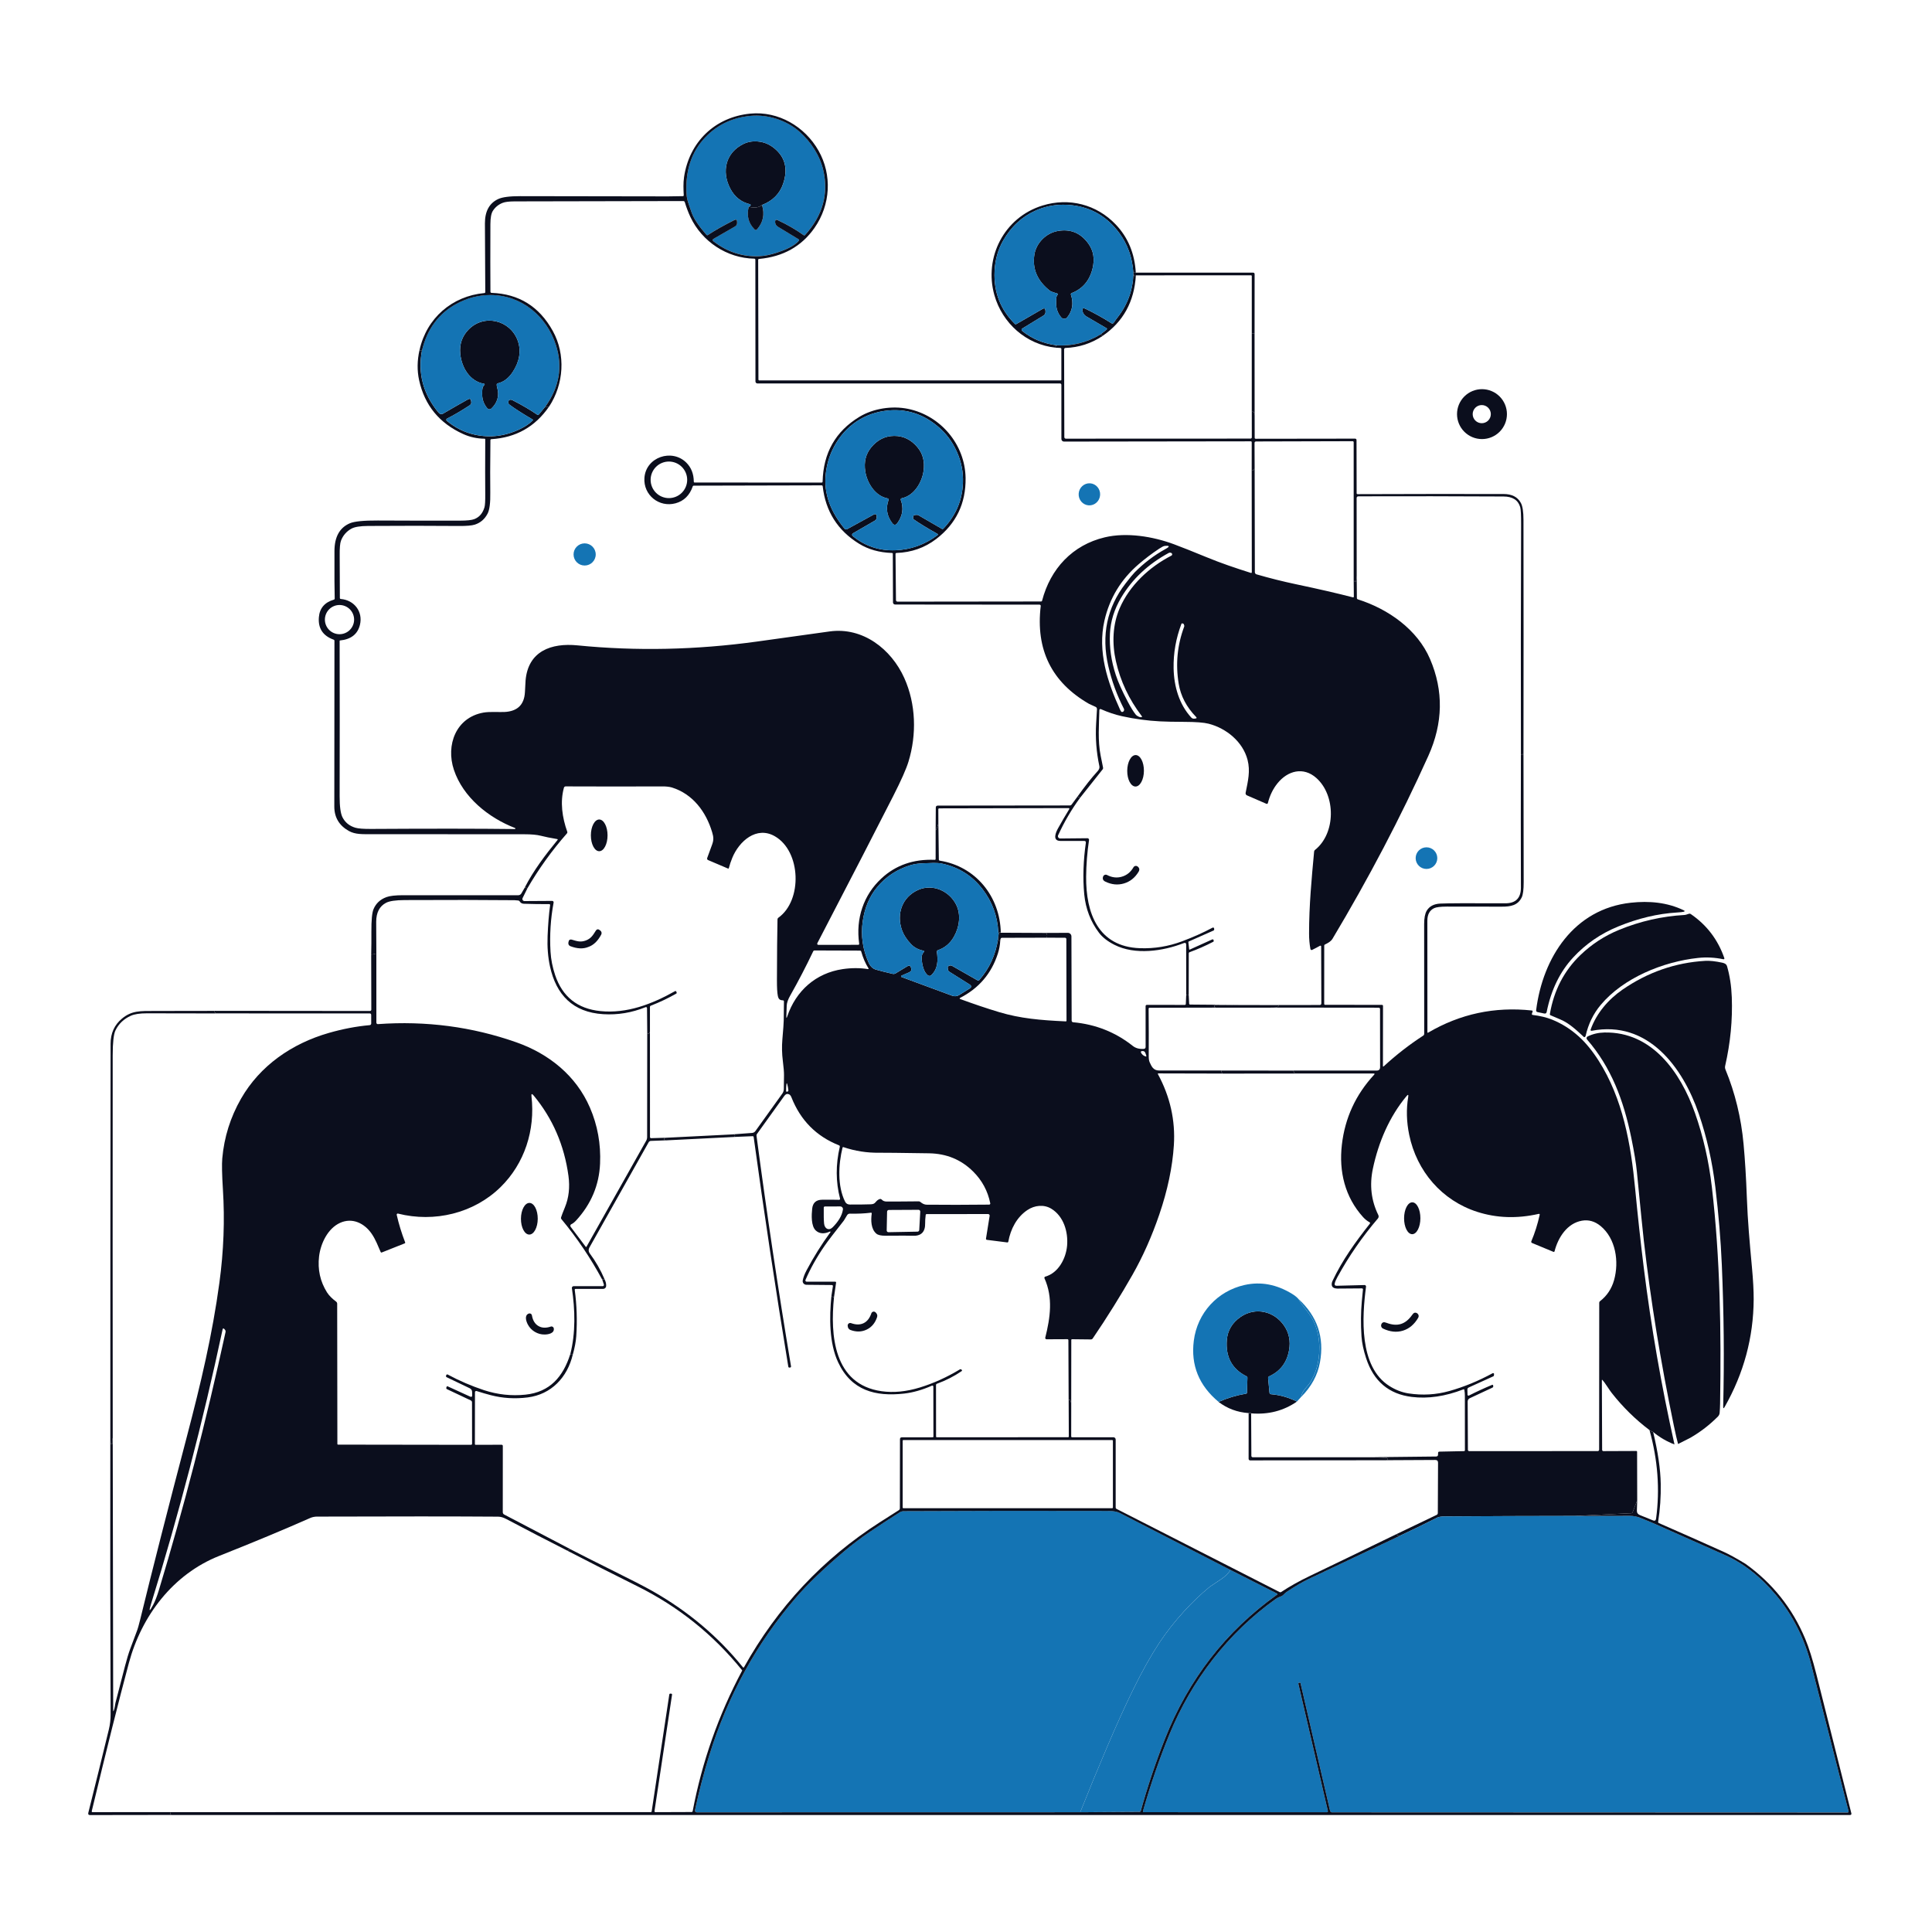 <svg width="268" height="267" viewBox="0 0 268 267" fill="none" xmlns="http://www.w3.org/2000/svg">
<g clip-path="url(#clip0_1136_336756)">
<path d="M105.7 28.436C105.289 28.795 104.676 28.879 103.861 28.689C104.012 28.638 104.097 28.569 104.116 28.481C104.135 28.396 104.102 28.344 104.017 28.325C102.805 28.038 101.896 27.311 101.289 26.142C100.067 23.786 100.647 21.165 103.151 19.958C103.822 19.634 104.58 19.536 105.424 19.664C106.144 19.775 106.803 20.075 107.403 20.564C108.926 21.803 109.333 23.453 108.626 25.513C108.154 26.888 107.179 27.863 105.7 28.436Z" fill="#0B0E1D"/>
<path d="M157.554 37.822L157.208 37.819C157.073 35.723 156.419 33.886 155.245 32.308C153.587 30.078 151.435 28.803 148.787 28.482C146.972 28.262 145.276 28.5 143.7 29.195C141.782 30.039 140.27 31.43 139.162 33.366C138.433 34.636 138.034 36.056 137.963 37.627C137.833 40.52 138.776 42.959 140.792 44.943C140.846 44.993 140.904 45 140.967 44.963L144.641 42.844C144.869 42.714 144.993 42.783 145.016 43.052L145.029 43.21C145.039 43.323 145.019 43.435 144.971 43.535C144.922 43.634 144.848 43.716 144.756 43.772L141.809 45.572C141.781 45.589 141.758 45.612 141.741 45.64C141.725 45.668 141.715 45.7 141.713 45.733C141.711 45.766 141.718 45.799 141.731 45.829C141.745 45.859 141.765 45.886 141.791 45.907C143.173 47.012 144.782 47.679 146.618 47.907C146.445 47.975 146.382 48.082 146.431 48.227C142.35 47.811 139.037 44.839 137.934 40.929C136.467 35.731 139.271 30.162 144.605 28.513C148.29 27.374 152.116 28.347 154.779 31.151C156.47 32.929 157.395 35.153 157.554 37.822Z" fill="#0B0E1D"/>
<path d="M146.643 40.712C146.556 40.693 146.405 40.645 146.188 40.569C145.897 40.469 145.727 40.4 145.678 40.364C143.896 38.984 143.166 37.295 143.488 35.297C143.743 33.714 145.101 32.322 146.768 32.036C148.545 31.734 149.962 32.342 151.02 33.859C151.691 34.821 151.87 35.948 151.556 37.24C151.147 38.925 150.18 40.065 148.656 40.658C148.614 40.674 148.579 40.706 148.56 40.747C148.541 40.787 148.538 40.834 148.552 40.876C148.94 42.069 148.772 43.116 148.047 44.018C147.997 44.081 147.933 44.132 147.86 44.167C147.787 44.203 147.707 44.221 147.627 44.222C147.546 44.223 147.466 44.206 147.392 44.172C147.319 44.138 147.254 44.088 147.202 44.026C146.685 43.408 146.457 42.686 146.515 41.859C146.539 41.529 146.44 41.219 146.705 40.884C146.775 40.794 146.754 40.736 146.643 40.712Z" fill="#0B0E1D"/>
<path d="M157.563 38.195C157.346 41.843 155.805 44.646 152.941 46.603C152.922 46.501 152.827 46.43 152.655 46.39L153.511 45.709C153.524 45.698 153.535 45.684 153.541 45.668C153.548 45.652 153.551 45.635 153.549 45.617C153.548 45.6 153.542 45.583 153.533 45.568C153.523 45.553 153.51 45.541 153.495 45.532L150.681 43.888C150.438 43.748 150.269 43.527 150.174 43.225C150.172 43.218 150.167 43.16 150.158 43.051C150.139 42.766 150.258 42.686 150.515 42.809C151.742 43.393 152.964 44.071 154.182 44.843C154.23 44.873 154.288 44.884 154.344 44.872C154.4 44.861 154.449 44.828 154.481 44.78C154.673 44.489 154.851 44.242 155.014 44.039C156.415 42.265 157.151 40.237 157.222 37.953C157.307 38.324 157.42 38.405 157.563 38.195Z" fill="#0B0E1D"/>
<path d="M67.207 53.37C67.217 53.36 67.224 53.347 67.227 53.333C67.231 53.319 67.23 53.305 67.226 53.291C67.222 53.278 67.214 53.266 67.203 53.257C67.192 53.248 67.18 53.242 67.166 53.24C65.168 52.913 64.032 50.985 63.844 49.071C63.716 47.759 64.099 46.643 64.991 45.724C67.142 43.511 70.737 44.39 71.798 47.201C72.373 48.718 72.006 50.268 71.124 51.602C70.55 52.47 69.858 52.996 69.049 53.178C68.957 53.197 68.908 53.254 68.903 53.349C68.896 53.469 68.923 53.633 68.984 53.841C69.298 54.913 68.958 55.94 68.146 56.684C68.109 56.718 68.065 56.745 68.017 56.762C67.97 56.779 67.919 56.786 67.868 56.783C67.818 56.779 67.769 56.766 67.723 56.743C67.678 56.72 67.638 56.689 67.605 56.65C67.12 56.08 66.879 55.418 66.882 54.666C66.885 54.13 66.864 53.716 67.207 53.37Z" fill="#0B0E1D"/>
<path d="M174.028 46.258L174.036 57.574C174.019 57.192 173.887 57.048 173.641 57.142V46.279C173.786 46.298 173.915 46.291 174.028 46.258Z" fill="#0B0E1D"/>
<path d="M58.541 48.589C57.934 51.761 58.684 54.628 60.791 57.189C61.006 57.451 61.232 57.513 61.469 57.374C62.759 56.62 63.911 55.96 64.926 55.395C65.175 55.258 65.318 55.339 65.352 55.639L65.371 55.78C65.393 55.97 65.309 56.127 65.118 56.25C63.976 56.994 62.941 57.599 62.013 58.066C61.986 58.08 61.962 58.1 61.944 58.126C61.927 58.151 61.916 58.18 61.912 58.211C61.908 58.241 61.912 58.272 61.924 58.301C61.935 58.33 61.953 58.355 61.977 58.375C63.133 59.341 64.423 59.981 65.847 60.295C68 60.771 70.114 60.504 72.187 59.494C72.888 59.152 73.451 58.768 73.878 58.341C73.942 58.277 73.935 58.223 73.857 58.178C72.385 57.312 71.314 56.624 70.645 56.113C70.594 56.074 70.555 56.021 70.532 55.959C70.509 55.897 70.503 55.829 70.515 55.761L70.538 55.642C70.546 55.598 70.567 55.559 70.601 55.527C70.634 55.495 70.679 55.472 70.731 55.459C70.783 55.445 70.842 55.443 70.902 55.451C70.962 55.46 71.022 55.478 71.077 55.507C72.408 56.186 73.563 56.863 74.541 57.538C74.614 57.588 74.678 57.579 74.733 57.512L75.646 56.404L76.156 56.414C74.225 59.211 71.56 60.713 68.161 60.921C68.073 60.927 68.029 60.973 68.029 61.059C67.992 64.553 67.986 66.971 68.01 68.313C68.036 69.743 67.912 70.721 67.638 71.246C67.243 72.009 66.655 72.518 65.875 72.773C65.457 72.908 64.719 72.972 63.659 72.963C59.775 72.93 55.573 72.929 51.051 72.96C49.955 72.967 49.188 73.092 48.749 73.335C48.061 73.716 47.576 74.277 47.295 75.018C47.167 75.356 47.109 76.049 47.121 77.096C47.138 78.725 47.146 80.674 47.144 82.942C47.144 83.032 47.189 83.082 47.279 83.091C49.152 83.249 50.367 84.856 49.932 86.667C49.618 87.969 48.693 88.695 47.155 88.846C47.127 88.85 47.113 88.866 47.113 88.895C47.13 96.443 47.13 103.628 47.113 110.451C47.111 111.873 47.243 112.846 47.508 113.371C47.878 114.1 48.478 114.584 49.308 114.825C49.709 114.941 50.436 114.996 51.49 114.989C59.799 114.939 66.442 114.944 71.42 115.005C71.437 115.005 71.454 114.999 71.466 114.989C71.48 114.978 71.488 114.963 71.491 114.946C71.495 114.929 71.492 114.911 71.483 114.896C71.475 114.881 71.462 114.869 71.446 114.862C67.761 113.442 64.231 110.589 62.962 106.786C61.823 103.369 63.238 99.53 67.061 98.851C67.922 98.698 69.217 98.799 69.951 98.768C71.768 98.686 72.723 97.769 72.817 96.014C72.87 94.991 72.9 94.454 72.905 94.404C73.254 90.313 76.478 89.163 80.104 89.525C88.27 90.336 96.57 90.16 105.001 88.997C108.223 88.553 111.579 88.086 115.069 87.595C119.678 86.948 123.633 90.035 125.441 94.058C127.064 97.668 127.173 101.899 126.018 105.663C125.708 106.677 125.006 108.26 123.912 110.412C121.654 114.859 118.142 121.67 113.376 130.844C113.363 130.867 113.357 130.894 113.358 130.921C113.359 130.948 113.366 130.974 113.38 130.997C113.394 131.02 113.414 131.039 113.437 131.052C113.46 131.065 113.487 131.072 113.514 131.072L119.038 131.065C119.149 131.065 119.196 131.01 119.181 130.901C118.936 129.144 119.081 127.482 119.615 125.915C120.144 124.365 121.023 123.016 122.252 121.868C124.234 120.02 126.701 119.156 129.654 119.275C129.743 119.279 129.787 119.235 129.787 119.145L129.789 115.205C129.968 114.9 130.095 114.564 130.169 114.198L130.232 119.239C130.232 119.275 130.244 119.311 130.268 119.338C130.291 119.366 130.324 119.384 130.359 119.39C135.345 120.175 138.726 124.362 138.827 129.384C138.772 129.308 138.717 129.285 138.663 129.314C138.62 129.34 138.579 129.383 138.541 129.442C138.529 129.424 138.516 129.405 138.502 129.384C138.486 129.362 138.478 129.337 138.476 129.309C138.372 127.085 137.638 125.087 136.273 123.317C134.862 121.488 133.02 120.322 130.746 119.819C129.899 119.632 129.095 119.736 128.203 119.756C127.454 119.774 126.822 119.86 126.307 120.016C124.44 120.585 122.897 121.601 121.68 123.065C120.61 124.351 119.943 125.927 119.678 127.793C119.395 129.78 119.665 131.691 120.489 133.528C120.725 134.055 121.066 134.382 121.514 134.511C122.093 134.677 122.863 134.871 123.823 135.093C123.961 135.127 124.112 135.101 124.242 135.023L125.862 134.042C126.117 133.888 126.285 133.949 126.367 134.225C126.37 134.238 126.378 134.265 126.39 134.305C126.472 134.576 126.383 134.766 126.125 134.877L125.056 135.34C125.036 135.348 125.019 135.362 125.008 135.38C124.996 135.397 124.99 135.418 124.991 135.44C124.991 135.461 124.998 135.481 125.011 135.499C125.024 135.516 125.041 135.528 125.061 135.535L132.091 138.131C132.248 138.188 132.417 138.209 132.584 138.192C132.751 138.174 132.913 138.119 133.056 138.029L134.476 137.143C134.792 136.947 134.795 136.752 134.486 136.557L131.698 134.805C131.584 134.733 131.516 134.632 131.496 134.5C131.461 134.271 131.45 134.147 131.464 134.128C131.534 134.033 131.633 133.965 131.743 133.938C131.854 133.911 131.967 133.926 132.062 133.98L135.641 136.022C135.668 136.037 135.701 136.041 135.733 136.034C135.765 136.027 135.795 136.009 135.818 135.983C137.259 134.334 138.136 132.41 138.45 130.212L138.52 130.482C138.541 130.56 138.59 130.585 138.666 130.557L138.749 130.524C138.716 131.118 138.607 131.703 138.421 132.279C137.535 135.046 135.784 137.098 133.168 138.433C133.154 138.44 133.142 138.451 133.134 138.465C133.127 138.478 133.123 138.494 133.124 138.51C133.125 138.525 133.13 138.54 133.139 138.552C133.148 138.564 133.161 138.573 133.176 138.578C135.126 139.294 136.94 139.904 138.616 140.407C141.532 141.28 144.294 141.522 147.831 141.686C147.906 141.69 147.943 141.654 147.943 141.58L147.919 130.266C147.919 130.219 147.901 130.174 147.868 130.14C147.835 130.107 147.79 130.087 147.743 130.087L145.189 130.074C145.303 129.859 145.28 129.639 145.118 129.416L148.122 129.403C148.188 129.402 148.253 129.415 148.314 129.44C148.375 129.465 148.43 129.502 148.477 129.548C148.524 129.594 148.561 129.65 148.586 129.71C148.611 129.771 148.624 129.836 148.624 129.902L148.655 141.587C148.656 141.642 148.677 141.695 148.714 141.735C148.751 141.776 148.802 141.801 148.856 141.806C151.975 142.09 154.735 143.185 157.137 145.091C157.532 145.404 158.037 145.541 158.653 145.502C158.83 145.491 158.917 145.397 158.916 145.218L158.913 139.561C158.913 139.518 158.93 139.476 158.961 139.445C158.992 139.415 159.033 139.397 159.077 139.397L164.356 139.4C164.392 139.4 164.426 139.386 164.452 139.362C164.478 139.337 164.493 139.303 164.494 139.267L164.546 138.016C164.671 138.093 164.787 138.093 164.895 138.016L164.955 139.218C164.96 139.308 165.007 139.353 165.098 139.353L171.979 139.408L168.609 139.431C168.578 139.431 168.548 139.44 168.522 139.456C168.496 139.473 168.475 139.496 168.462 139.524C168.449 139.552 168.444 139.583 168.447 139.614C168.45 139.645 168.462 139.675 168.481 139.699C168.506 139.73 168.559 139.756 168.643 139.777L159.464 139.795C159.447 139.795 159.429 139.799 159.413 139.806C159.397 139.813 159.382 139.823 159.37 139.835C159.357 139.848 159.348 139.863 159.341 139.879C159.335 139.895 159.331 139.913 159.332 139.931C159.356 142.296 159.361 144.478 159.347 146.477C159.344 146.863 159.385 147.152 159.472 147.343C159.735 147.933 159.987 148.505 160.786 148.5C162.252 148.49 165.131 148.491 169.423 148.503C169.416 148.661 169.467 148.801 169.576 148.924L160.692 148.903C160.61 148.903 160.589 148.939 160.627 149.01C162.317 152.14 163.053 155.42 162.835 158.851C162.641 161.891 161.967 165.099 160.814 168.477C159.777 171.511 158.535 174.303 157.087 176.851C155.524 179.603 153.55 182.784 151.584 185.665C151.518 185.761 151.425 185.808 151.306 185.806L148.705 185.777C148.692 185.777 148.68 185.779 148.668 185.784C148.656 185.788 148.645 185.795 148.636 185.804C148.627 185.812 148.62 185.823 148.614 185.834C148.609 185.846 148.606 185.858 148.606 185.871L148.596 195.182C148.62 194.426 148.5 194.091 148.237 194.178L148.203 185.923C148.201 185.822 148.154 185.772 148.063 185.772L145.165 185.785C145.138 185.785 145.112 185.779 145.088 185.766C145.064 185.754 145.043 185.736 145.027 185.715C145.011 185.693 144.999 185.667 144.994 185.641C144.989 185.614 144.989 185.586 144.996 185.559C145.693 182.773 146.089 180.006 144.887 177.327C144.877 177.305 144.871 177.281 144.871 177.256C144.871 177.232 144.877 177.207 144.887 177.185C144.898 177.163 144.913 177.143 144.932 177.127C144.95 177.111 144.972 177.1 144.996 177.093C146.812 176.586 147.867 174.584 148.023 172.805C148.19 170.888 147.548 168.727 145.847 167.681C144.814 167.046 143.519 167.187 142.515 167.858C141.051 168.838 140.187 170.479 139.87 172.238C139.864 172.272 139.844 172.303 139.816 172.324C139.788 172.345 139.754 172.354 139.719 172.349L136.895 171.991C136.876 171.988 136.858 171.982 136.841 171.973C136.825 171.963 136.811 171.951 136.799 171.935C136.788 171.92 136.78 171.902 136.775 171.884C136.77 171.865 136.77 171.846 136.772 171.827L137.28 168.656C137.285 168.626 137.283 168.595 137.274 168.566C137.266 168.537 137.251 168.509 137.231 168.486C137.211 168.463 137.186 168.444 137.158 168.431C137.13 168.419 137.1 168.412 137.069 168.412L128.544 168.42C128.464 168.42 128.419 168.461 128.408 168.544C128.351 169.007 128.326 169.384 128.333 169.673C128.362 170.922 127.758 171.504 126.52 171.421C126.243 171.402 125.02 171.401 122.851 171.418C122.226 171.424 121.8 171.33 121.571 171.137C120.814 170.508 120.791 169.283 120.921 168.355C120.935 168.258 120.893 168.215 120.796 168.227C119.929 168.338 118.96 168.381 117.888 168.357C117.81 168.356 117.733 168.375 117.666 168.413C117.598 168.452 117.542 168.508 117.503 168.576C117.24 169.028 117.092 169.274 117.059 169.314C115.711 171.024 114.838 172.166 114.44 172.74C113.332 174.331 112.429 175.937 111.732 177.556C111.721 177.582 111.716 177.61 111.719 177.638C111.721 177.666 111.73 177.693 111.746 177.717C111.761 177.74 111.783 177.76 111.807 177.773C111.832 177.786 111.86 177.793 111.888 177.793H115.862C115.879 177.793 115.896 177.796 115.911 177.803C115.926 177.81 115.94 177.82 115.951 177.833C115.962 177.846 115.97 177.861 115.975 177.877C115.98 177.894 115.981 177.911 115.979 177.928L115.688 179.962L115.324 179.827L115.537 178.42C115.54 178.4 115.539 178.38 115.533 178.36C115.527 178.341 115.517 178.323 115.504 178.308C115.491 178.292 115.474 178.28 115.456 178.272C115.437 178.263 115.417 178.259 115.397 178.258L111.86 178.225C111.784 178.224 111.709 178.207 111.64 178.175C111.571 178.144 111.51 178.098 111.462 178.041C111.414 177.984 111.379 177.918 111.36 177.846C111.341 177.775 111.338 177.701 111.352 177.629C111.434 177.201 111.609 176.734 111.878 176.23C112.863 174.371 113.969 172.603 115.196 170.927C115.204 170.916 115.207 170.903 115.206 170.891C115.206 170.878 115.201 170.865 115.193 170.856C115.185 170.846 115.174 170.839 115.161 170.835C115.149 170.832 115.135 170.833 115.124 170.838C114.336 171.197 113.691 171.157 113.186 170.716C112.489 170.108 112.57 168.526 112.663 167.665C112.752 166.845 113.213 166.433 114.047 166.427C115.098 166.419 115.881 166.422 116.398 166.438C116.418 166.439 116.439 166.434 116.457 166.426C116.475 166.417 116.492 166.405 116.504 166.389C116.517 166.373 116.526 166.354 116.53 166.334C116.534 166.314 116.533 166.294 116.528 166.274C115.926 163.952 115.915 161.554 116.494 159.078C116.504 159.038 116.498 158.996 116.478 158.96C116.459 158.924 116.426 158.895 116.388 158.88C113.248 157.637 111.048 155.42 109.789 152.23C109.699 152.001 109.584 151.857 109.443 151.798C109.196 151.694 108.981 151.769 108.798 152.022C107.524 153.804 106.257 155.567 104.999 157.312C104.95 157.379 104.929 157.461 104.939 157.543C106.35 168.239 107.946 178.902 109.727 189.53C109.743 189.629 109.701 189.685 109.602 189.699L109.532 189.71C109.428 189.724 109.367 189.678 109.35 189.574C107.606 178.988 106.004 168.375 104.546 157.736C104.534 157.649 104.486 157.607 104.401 157.611L101.836 157.715C101.895 157.666 101.934 157.622 101.953 157.582C101.979 157.534 101.965 157.485 101.912 157.437C101.839 157.371 101.743 157.346 101.623 157.361L104.325 157.161C104.416 157.154 104.505 157.128 104.584 157.083C104.664 157.039 104.733 156.977 104.785 156.903L108.518 151.707C108.648 151.526 108.721 151.307 108.728 151.08C108.739 150.758 108.747 150.109 108.754 149.135C108.758 148.719 108.704 148.068 108.593 147.182C108.465 146.166 108.443 145.168 108.528 144.188C108.649 142.784 108.712 141.912 108.715 141.574C108.738 139.884 108.748 139 108.746 138.922C108.746 138.821 108.696 138.769 108.596 138.766C108.161 138.75 107.99 138.599 107.896 138.131C107.813 137.72 107.772 137.009 107.774 135.998C107.782 132.305 107.808 129.483 107.852 127.533C107.854 127.437 107.893 127.362 107.971 127.306C111.332 124.916 111.134 118.097 107.48 116.003C104.934 114.544 102.523 116.693 101.579 119.002C101.381 119.484 101.221 119.961 101.098 120.433C101.095 120.443 101.09 120.454 101.083 120.463C101.076 120.471 101.068 120.479 101.057 120.484C101.047 120.489 101.036 120.492 101.025 120.493C101.013 120.493 101.002 120.491 100.991 120.487L98.216 119.306C98.163 119.284 98.122 119.241 98.101 119.187C98.079 119.133 98.08 119.073 98.101 119.018C98.211 118.733 98.44 118.106 98.791 117.135C99.022 116.49 98.981 116.1 98.788 115.452C97.938 112.589 96.088 110.139 93.209 109.241C92.83 109.124 92.296 109.091 91.93 109.091C87.337 109.108 82.85 109.107 78.471 109.088C78.416 109.087 78.362 109.104 78.317 109.137C78.273 109.17 78.241 109.217 78.226 109.27C77.677 111.257 77.984 113.397 78.689 115.382C78.719 115.465 78.704 115.54 78.645 115.608C76.557 117.982 74.727 120.524 73.155 123.236C73.075 123.167 72.954 123.129 72.791 123.122C74.008 120.755 75.631 118.607 77.332 116.531C77.392 116.455 77.375 116.409 77.28 116.394C76.357 116.239 75.604 116.087 75.019 115.936C74.477 115.797 73.715 115.728 72.733 115.728C65.651 115.731 58.569 115.728 51.488 115.717C50.325 115.715 49.29 115.775 48.395 115.273C47.045 114.517 46.371 113.384 46.374 111.876C46.385 106.185 46.391 98.525 46.393 88.895C46.393 88.814 46.355 88.76 46.278 88.734C44.787 88.195 44.106 87.157 44.234 85.621C44.338 84.371 45.031 83.559 46.312 83.184C46.392 83.16 46.431 83.106 46.429 83.023C46.396 82.041 46.385 79.847 46.395 76.44C46.401 74.474 47.115 73.189 48.538 72.586C49.161 72.322 50.45 72.196 52.406 72.206C56.201 72.225 60.002 72.231 63.807 72.224C64.772 72.223 65.436 72.152 65.8 72.011C66.493 71.742 66.961 71.196 67.204 70.373C67.286 70.099 67.321 69.476 67.311 68.505C67.295 66.952 67.295 64.431 67.311 60.942C67.311 60.919 67.302 60.898 67.286 60.882C67.269 60.865 67.248 60.856 67.225 60.856C66.179 60.849 65.189 60.635 64.252 60.211C60.946 58.713 58.908 56.228 58.14 52.755C57.846 51.418 57.863 50.021 58.192 48.562C58.343 48.648 58.459 48.656 58.541 48.589ZM49.121 85.951C49.121 85.414 48.907 84.899 48.528 84.519C48.148 84.139 47.632 83.925 47.095 83.925C46.557 83.925 46.042 84.139 45.662 84.519C45.282 84.899 45.069 85.414 45.069 85.951C45.069 86.489 45.282 87.004 45.662 87.384C46.042 87.764 46.557 87.977 47.095 87.977C47.632 87.977 48.148 87.764 48.528 87.384C48.907 87.004 49.121 86.489 49.121 85.951ZM109.079 141C109.074 141.265 109.113 141.272 109.196 141.02C110.406 137.429 113.178 134.984 116.895 134.435C118.108 134.257 119.281 134.256 120.411 134.433C120.423 134.435 120.436 134.433 120.447 134.428C120.459 134.423 120.468 134.415 120.475 134.404C120.482 134.393 120.486 134.381 120.486 134.368C120.486 134.355 120.483 134.342 120.476 134.331C120.048 133.657 119.709 132.873 119.459 131.98C119.45 131.948 119.431 131.919 119.404 131.899C119.377 131.879 119.344 131.868 119.311 131.868L112.996 131.847C112.906 131.847 112.841 131.89 112.801 131.975C111.818 134.045 110.754 136.092 109.61 138.115C109.313 138.637 109.154 139.091 109.131 139.478C109.116 139.766 109.098 140.273 109.079 141ZM159.001 146.425C158.871 146.079 158.869 145.728 158.362 145.811C158.342 145.814 158.323 145.822 158.306 145.834C158.29 145.846 158.277 145.861 158.267 145.879C158.258 145.897 158.253 145.917 158.253 145.937C158.252 145.957 158.257 145.977 158.265 145.996C158.397 146.271 158.605 146.453 158.89 146.542C159.007 146.58 159.045 146.541 159.001 146.425ZM109.043 151.348C109.045 151.395 109.066 151.426 109.108 151.442C109.144 151.456 109.193 151.449 109.254 151.421C109.335 151.385 109.371 151.323 109.36 151.236C109.327 150.924 109.275 150.645 109.204 150.399C109.154 150.225 109.117 150.228 109.092 150.407C109.056 150.655 109.039 150.968 109.043 151.348ZM122.034 166.331C122.081 166.316 122.132 166.314 122.18 166.327C122.229 166.34 122.273 166.367 122.307 166.404C122.468 166.579 122.683 166.669 122.952 166.675C123.536 166.683 125.032 166.675 127.438 166.651C127.525 166.649 127.602 166.677 127.67 166.734C127.965 166.986 128.256 167.112 128.544 167.114C131.172 167.142 134.064 167.138 137.22 167.104C137.242 167.103 137.264 167.098 137.284 167.088C137.304 167.079 137.322 167.064 137.336 167.047C137.35 167.03 137.36 167.009 137.365 166.988C137.37 166.966 137.37 166.943 137.365 166.922C137.022 165.215 136.23 163.745 134.988 162.511C133.334 160.864 131.292 160.022 128.861 159.985C124.868 159.925 122.57 159.899 121.969 159.907C120.271 159.933 118.615 159.674 116.999 159.13C116.986 159.125 116.973 159.124 116.959 159.125C116.946 159.126 116.933 159.13 116.921 159.136C116.91 159.142 116.899 159.151 116.891 159.162C116.883 159.172 116.877 159.184 116.874 159.197C116.304 161.494 116.143 164.539 117.235 166.706C117.365 166.962 117.585 167.092 117.893 167.093C119.027 167.098 119.973 167.088 120.731 167.062C121.077 167.049 121.264 167.013 121.475 166.747C121.645 166.534 121.831 166.395 122.034 166.331ZM115.501 170.253C116.221 169.53 116.796 168.698 116.929 167.782C116.936 167.729 116.933 167.675 116.918 167.624C116.902 167.573 116.876 167.525 116.841 167.485C116.806 167.444 116.762 167.412 116.713 167.389C116.664 167.367 116.611 167.356 116.557 167.356L114.427 167.361C114.385 167.361 114.345 167.377 114.315 167.407C114.286 167.436 114.269 167.476 114.268 167.517C114.254 168.559 114.27 169.3 114.315 169.738C114.39 170.453 114.978 170.773 115.501 170.253ZM127.277 170.854C127.338 170.853 127.396 170.828 127.44 170.786C127.484 170.744 127.51 170.686 127.514 170.625L127.654 168.082C127.656 168.048 127.652 168.015 127.64 167.984C127.629 167.952 127.611 167.924 127.588 167.899C127.565 167.875 127.538 167.856 127.507 167.843C127.476 167.83 127.443 167.824 127.41 167.824L123.295 167.845C123.232 167.845 123.171 167.87 123.126 167.914C123.081 167.958 123.055 168.018 123.053 168.082L122.999 170.682C122.998 170.715 123.004 170.747 123.016 170.778C123.028 170.808 123.046 170.836 123.07 170.859C123.093 170.882 123.12 170.9 123.15 170.912C123.181 170.924 123.213 170.93 123.246 170.929L127.277 170.854Z" fill="#0B0E1D"/>
<path d="M209.037 57.446C209.037 58.364 208.672 59.245 208.023 59.894C207.373 60.543 206.493 60.908 205.575 60.908C204.657 60.908 203.776 60.543 203.127 59.894C202.478 59.245 202.113 58.364 202.113 57.446C202.113 56.528 202.478 55.648 203.127 54.998C203.776 54.349 204.657 53.984 205.575 53.984C206.493 53.984 207.373 54.349 208.023 54.998C208.672 55.648 209.037 56.528 209.037 57.446ZM206.802 57.449C206.802 57.115 206.67 56.795 206.434 56.559C206.198 56.322 205.878 56.19 205.544 56.19C205.21 56.19 204.89 56.322 204.654 56.559C204.418 56.795 204.285 57.115 204.285 57.449C204.285 57.782 204.418 58.103 204.654 58.339C204.89 58.575 205.21 58.707 205.544 58.707C205.878 58.707 206.198 58.575 206.434 58.339C206.67 58.103 206.802 57.782 206.802 57.449Z" fill="#0B0E1D"/>
<path d="M173.631 65.263C173.807 65.296 173.944 65.202 174.039 64.98L174.068 79.37C174.067 79.439 174.09 79.506 174.132 79.561C174.173 79.616 174.232 79.656 174.299 79.674C176.168 80.214 178 80.672 179.794 81.05C182.881 81.7 185.507 82.305 187.675 82.866C187.69 82.87 187.705 82.87 187.721 82.867C187.736 82.864 187.75 82.857 187.762 82.848C187.774 82.838 187.784 82.826 187.791 82.812C187.797 82.798 187.8 82.782 187.8 82.767L187.779 80.494C188.034 80.945 188.172 80.714 188.195 79.802L188.221 82.964C188.221 83.004 188.233 83.042 188.257 83.074C188.28 83.106 188.313 83.129 188.351 83.141C192.593 84.486 196.622 87.334 198.374 91.427C200.263 95.835 200.181 100.314 198.13 104.866C194.296 113.368 189.862 121.83 184.827 130.249C184.666 130.518 184.328 130.771 183.813 131.009C183.733 131.045 183.693 131.107 183.693 131.193L183.688 139.258C183.688 139.293 183.702 139.326 183.726 139.35C183.75 139.375 183.783 139.388 183.818 139.388L191.706 139.396C191.743 139.396 191.779 139.411 191.805 139.437C191.832 139.464 191.846 139.499 191.846 139.537L191.836 147.857C191.834 147.966 191.875 147.983 191.958 147.909C193.677 146.327 195.5 144.911 197.428 143.659C197.468 143.632 197.502 143.597 197.525 143.554C197.548 143.512 197.56 143.465 197.56 143.417C197.55 135.221 197.547 130.142 197.553 128.179C197.554 127.345 197.673 126.73 197.909 126.335C198.278 125.718 198.905 125.388 199.789 125.344C200.823 125.294 203.827 125.281 208.804 125.305C210.255 125.312 210.979 124.583 210.975 123.118C210.956 116.949 210.956 110.775 210.975 104.598C211.09 104.827 211.208 104.783 211.332 104.468C211.347 110.434 211.357 116.398 211.36 122.361C211.362 123.403 211.27 124.113 211.084 124.491C210.546 125.596 209.547 125.779 208.304 125.773C205.766 125.763 203.227 125.759 200.689 125.763C199.829 125.765 199.247 125.837 198.941 125.979C198.31 126.277 197.996 126.863 197.997 127.737C198.008 132.522 198.01 137.668 198.005 143.173C198.005 143.264 198.044 143.287 198.122 143.24C202.552 140.643 207.338 139.621 212.478 140.174C212.586 140.184 212.625 140.235 212.596 140.327L212.507 140.598C212.469 140.716 212.51 140.782 212.629 140.795C213.656 140.922 214.547 141.138 215.303 141.443C216.661 141.993 217.901 142.777 219.025 143.797C219.978 144.665 220.886 145.774 221.748 147.123C225.105 152.387 226.229 158.66 226.824 164.923C227.187 168.715 227.585 172.359 228.018 175.857C229.039 184.07 230.459 192.242 232.278 200.374C231.21 199.967 230.225 199.391 229.321 198.647C229.165 198.604 228.996 198.516 228.814 198.382C226.846 196.896 225.097 195.176 223.566 193.222C223.446 193.071 223.24 192.775 222.947 192.333C222.633 191.859 222.415 191.562 222.294 191.441C222.235 191.383 222.205 191.395 222.205 191.477L222.242 201.128C222.242 201.173 222.26 201.216 222.291 201.248C222.323 201.28 222.366 201.298 222.411 201.298L226.967 201.279C227.051 201.278 227.092 201.319 227.092 201.404L227.108 208.143L226.466 209.781C226.434 209.861 226.375 209.903 226.289 209.909L218.471 210.291C212.465 210.294 206.458 210.317 200.45 210.359C199.94 210.362 199.579 210.417 199.368 210.522C197.62 211.405 195.86 212.261 194.088 213.089L193.683 212.827L199.287 210.145C199.336 210.123 199.376 210.087 199.405 210.041C199.434 209.996 199.449 209.944 199.449 209.89L199.48 202.91C199.48 202.653 199.35 202.525 199.09 202.525L192.333 202.559C192.437 202.531 192.478 202.461 192.455 202.348C192.436 202.26 192.382 202.215 192.294 202.213L190.231 202.145L199.227 202.047C199.292 202.046 199.353 202.024 199.399 201.987C199.445 201.949 199.472 201.898 199.475 201.844L199.49 201.537C199.497 201.428 199.557 201.372 199.67 201.37L203.09 201.3C203.121 201.299 203.151 201.286 203.173 201.263C203.194 201.241 203.207 201.21 203.207 201.178C203.201 199.761 203.2 197.237 203.201 193.604C203.201 193.348 203.178 193.086 203.131 192.819C203.117 192.732 203.07 192.704 202.988 192.736C200.474 193.708 198.093 194.057 195.844 193.781C192.655 193.393 190.542 191.604 189.503 188.416C189.134 187.284 188.921 186.276 188.863 185.394C188.751 183.679 188.765 182.059 188.905 180.533C188.976 179.746 189.029 179.193 189.064 178.874C189.065 178.855 189.063 178.836 189.057 178.818C189.051 178.8 189.042 178.783 189.029 178.769C189.016 178.755 189.001 178.744 188.983 178.737C188.966 178.729 188.947 178.725 188.928 178.725C187.042 178.73 185.995 178.738 185.787 178.749C185.345 178.773 185.044 178.711 184.884 178.564C184.82 178.503 184.777 178.43 184.754 178.343C184.7 178.144 184.732 177.921 184.848 177.675C186.203 174.806 187.982 172.335 190.023 169.747C190.035 169.732 190.043 169.715 190.047 169.697C190.052 169.679 190.052 169.66 190.048 169.641C190.044 169.623 190.037 169.606 190.026 169.591C190.015 169.576 190.001 169.564 189.984 169.555C189.66 169.382 189.359 169.142 189.082 168.837C186.562 166.049 185.714 162.515 186.138 158.814C186.563 155.095 188.055 151.851 190.614 149.084C190.716 148.973 190.692 148.918 190.541 148.918L179.589 148.912L179.391 148.507L190.96 148.509C191.28 148.509 191.441 148.35 191.441 148.031L191.433 139.966C191.433 139.918 191.414 139.873 191.38 139.839C191.347 139.805 191.301 139.786 191.253 139.786L176.53 139.771C177.172 139.776 177.435 139.659 177.318 139.42L183.053 139.412C183.214 139.412 183.294 139.332 183.292 139.173L183.266 131.284C183.267 131.267 183.262 131.25 183.254 131.234C183.245 131.219 183.233 131.206 183.218 131.197C183.203 131.188 183.186 131.183 183.169 131.182C183.151 131.181 183.134 131.185 183.118 131.193L182.028 131.766C182.005 131.779 181.978 131.786 181.951 131.787C181.924 131.788 181.898 131.783 181.873 131.772C181.849 131.761 181.828 131.745 181.811 131.724C181.795 131.704 181.784 131.68 181.779 131.654C181.651 130.964 181.587 130.243 181.589 129.492C181.589 125.596 181.94 121.903 182.291 118.117C182.294 118.076 182.306 118.037 182.325 118.002C182.345 117.967 182.371 117.936 182.403 117.911C185.313 115.604 185.316 110.34 182.601 107.924C180.806 106.325 178.629 106.899 177.204 108.665C176.582 109.437 176.139 110.349 175.875 111.401C175.87 111.422 175.86 111.442 175.846 111.459C175.832 111.476 175.815 111.49 175.796 111.499C175.776 111.509 175.755 111.514 175.733 111.515C175.711 111.515 175.69 111.511 175.67 111.503L172.967 110.33C172.903 110.302 172.85 110.253 172.817 110.19C172.784 110.127 172.774 110.054 172.788 109.984C173.118 108.325 173.459 106.97 173.058 105.414C172.408 102.897 170.112 101.024 167.657 100.395C167.005 100.227 165.885 100.141 164.296 100.137C162.847 100.132 161.72 100.109 160.915 100.067C159.166 99.977 157.409 99.739 155.646 99.352C154.682 99.14 153.701 98.812 152.702 98.366C152.68 98.357 152.656 98.353 152.632 98.355C152.609 98.356 152.586 98.364 152.566 98.377C152.546 98.389 152.529 98.406 152.518 98.427C152.506 98.447 152.5 98.47 152.499 98.494C152.458 100.46 152.255 102.73 152.681 104.834C152.877 105.805 152.988 106.357 153.014 106.489C153.022 106.529 153.021 106.571 153.012 106.612C153.002 106.652 152.983 106.69 152.957 106.723L149.839 110.652L149.464 110.507C150.484 109.076 151.414 107.901 152.255 106.98C152.466 106.748 152.549 106.519 152.502 106.293C152.084 104.339 151.934 102.363 152.052 100.364C152.128 99.069 152.167 98.409 152.169 98.385C152.173 98.316 152.157 98.248 152.124 98.191C152.09 98.132 152.041 98.087 151.982 98.059C151.375 97.782 151.068 97.641 151.061 97.635C145.877 94.65 143.645 90.124 144.367 84.057C144.369 84.034 144.367 84.011 144.36 83.989C144.353 83.968 144.342 83.948 144.326 83.931C144.311 83.914 144.292 83.9 144.272 83.891C144.251 83.882 144.228 83.877 144.205 83.877L124.171 83.859C124.093 83.859 124.017 83.829 123.961 83.776C123.905 83.723 123.873 83.651 123.872 83.576L123.846 76.801C123.845 76.74 123.803 76.709 123.722 76.707C121.974 76.651 120.451 76.221 119.152 75.417C116.191 73.584 114.514 70.929 114.122 67.451C114.118 67.417 114.101 67.386 114.076 67.363C114.05 67.341 114.018 67.328 113.984 67.329L96.221 67.37C96.194 67.37 96.168 67.379 96.147 67.394C96.125 67.409 96.109 67.431 96.101 67.456C95.669 68.715 94.873 69.502 93.711 69.817C91.428 70.436 89.23 68.671 89.391 66.299C89.591 63.386 93.23 62.192 95.214 64.187C95.889 64.865 96.231 65.74 96.242 66.814C96.242 66.897 96.283 66.938 96.367 66.938L113.987 66.941C114.019 66.941 114.049 66.928 114.072 66.906C114.095 66.884 114.108 66.853 114.109 66.821C114.203 62.83 115.902 59.831 119.207 57.825C121.142 56.652 123.742 56.262 125.956 56.715C130.471 57.641 133.875 61.638 133.943 66.312C133.993 69.83 132.635 72.649 129.87 74.769C128.275 75.992 126.434 76.638 124.348 76.707C124.314 76.708 124.282 76.723 124.259 76.748C124.235 76.772 124.223 76.805 124.223 76.84L124.286 83.253C124.287 83.308 124.309 83.361 124.349 83.4C124.388 83.439 124.441 83.461 124.497 83.461L144.408 83.438C144.486 83.438 144.536 83.4 144.556 83.323C145.711 78.892 148.772 75.602 153.251 74.538C156.27 73.82 159.917 74.408 162.848 75.498C163.942 75.905 165.454 76.506 167.383 77.3C169.43 78.143 171.337 78.782 173.524 79.477C173.538 79.481 173.553 79.482 173.567 79.48C173.582 79.477 173.595 79.472 173.607 79.463C173.619 79.454 173.629 79.442 173.635 79.429C173.642 79.415 173.646 79.401 173.646 79.386L173.631 65.263ZM121.612 71.651L121.615 71.75C121.619 71.845 121.598 71.939 121.554 72.021C121.51 72.104 121.444 72.172 121.365 72.218L118.309 73.987C118.279 74.005 118.253 74.03 118.234 74.061C118.215 74.091 118.204 74.126 118.201 74.161C118.198 74.197 118.204 74.233 118.218 74.266C118.232 74.299 118.253 74.328 118.281 74.351C119.985 75.755 121.956 76.416 124.192 76.332C126.342 76.254 128.297 75.553 130.057 74.228C130.07 74.219 130.08 74.206 130.087 74.191C130.094 74.176 130.097 74.16 130.096 74.144C130.095 74.127 130.09 74.112 130.081 74.098C130.072 74.084 130.061 74.073 130.047 74.064C128.576 73.237 127.472 72.562 126.733 72.038C126.626 71.962 126.621 71.797 126.718 71.544C126.733 71.501 126.76 71.475 126.798 71.466C126.927 71.437 127.049 71.421 127.152 71.421C127.255 71.421 127.336 71.437 127.389 71.466L130.681 73.375C130.705 73.39 130.734 73.396 130.762 73.392C130.791 73.389 130.817 73.375 130.837 73.355C132.448 71.673 133.35 69.726 133.542 67.513C133.674 66.013 133.48 64.584 132.96 63.224C132.391 61.739 131.56 60.493 130.468 59.487C128.197 57.398 125.583 56.573 122.627 57.014C119.407 57.492 116.863 59.495 115.477 62.4C115.004 63.392 114.697 64.475 114.556 65.651C114.208 68.564 115.308 71.092 117.144 73.321C117.19 73.376 117.253 73.413 117.323 73.426C117.393 73.44 117.465 73.428 117.526 73.394L121.17 71.396C121.453 71.242 121.6 71.327 121.612 71.651ZM95.324 66.561C95.324 65.889 95.056 65.244 94.581 64.768C94.105 64.293 93.46 64.025 92.788 64.025C92.115 64.025 91.47 64.293 90.995 64.768C90.519 65.244 90.252 65.889 90.252 66.561C90.252 67.234 90.519 67.879 90.995 68.354C91.47 68.83 92.115 69.097 92.788 69.097C93.46 69.097 94.105 68.83 94.581 68.354C95.056 67.879 95.324 67.234 95.324 66.561ZM157.389 79.409C158.661 78.117 160.088 77.034 161.67 76.158C162.313 75.805 162.275 75.662 161.555 75.732C161.415 75.746 161.162 75.873 160.796 76.114C159.792 76.78 158.84 77.5 157.94 78.275C155.494 80.382 153.916 82.984 153.207 86.08C152.224 90.377 153.62 94.593 155.381 98.465C155.468 98.656 155.547 98.755 155.62 98.764C155.673 98.77 155.726 98.761 155.773 98.737C155.82 98.713 155.86 98.675 155.888 98.628C155.916 98.581 155.932 98.526 155.933 98.469C155.935 98.412 155.922 98.355 155.896 98.304C154.935 96.436 154.217 94.468 153.74 92.397C152.753 88.11 153.55 84.291 156.13 80.941C156.723 80.171 157.142 79.66 157.389 79.409ZM155.529 82.894C154.572 84.5 154.051 86.167 153.966 87.895C153.872 89.78 154.144 91.693 154.78 93.633C155.104 94.621 155.654 95.85 156.429 97.318C156.875 98.164 157.258 98.781 157.579 99.17C157.607 99.205 157.66 99.247 157.732 99.292C157.805 99.338 157.895 99.386 157.997 99.433C158.094 99.476 158.193 99.496 158.294 99.492C158.426 99.487 158.452 99.432 158.372 99.326C156.607 97.011 155.415 94.477 154.796 91.724C154.239 89.253 154.335 86.642 155.321 84.369C156.694 81.201 159.425 78.655 162.478 77.084C162.593 77.025 162.628 76.936 162.582 76.816C162.565 76.768 162.533 76.732 162.486 76.71C162.353 76.645 162.221 76.649 162.091 76.72C159.244 78.272 157.057 80.33 155.529 82.894ZM165.919 99.456C164.589 98.088 163.784 96.551 163.503 94.845C163.056 92.117 163.31 89.478 164.265 86.928C164.281 86.886 164.285 86.833 164.275 86.774C164.266 86.714 164.244 86.649 164.211 86.585C164.193 86.552 164.167 86.528 164.132 86.514C163.994 86.459 163.912 86.463 163.888 86.528C163.122 88.546 162.758 90.607 162.798 92.712C162.848 95.225 163.573 97.708 165.238 99.526C165.356 99.654 165.495 99.71 165.657 99.693L165.82 99.674C166.008 99.655 166.041 99.583 165.919 99.456ZM215.641 173.578C215.637 173.594 215.629 173.609 215.619 173.622C215.608 173.634 215.595 173.645 215.58 173.652C215.566 173.66 215.55 173.664 215.533 173.664C215.517 173.665 215.5 173.662 215.485 173.656L212.51 172.421C212.489 172.413 212.47 172.4 212.454 172.384C212.439 172.368 212.426 172.349 212.418 172.328C212.409 172.307 212.405 172.285 212.405 172.262C212.405 172.239 212.41 172.216 212.419 172.195C212.908 171.042 213.293 169.822 213.576 168.535C213.602 168.412 213.553 168.365 213.43 168.392C210.45 169.069 207.612 168.974 204.918 168.109C200.01 166.538 196.523 162.468 195.48 157.425C195.105 155.61 195.059 153.857 195.342 152.166C195.397 151.833 195.318 151.797 195.103 152.057C192.728 154.905 191.212 158.455 190.437 162.135C189.958 164.411 190.211 166.55 191.196 168.551C191.234 168.628 191.248 168.715 191.237 168.801C191.226 168.886 191.19 168.967 191.134 169.032C188.97 171.564 187.097 174.276 185.514 177.17C185.33 177.503 185.21 177.785 185.155 178.015C185.097 178.253 185.191 178.368 185.436 178.361L189.287 178.26C189.316 178.259 189.345 178.265 189.371 178.276C189.398 178.288 189.421 178.305 189.441 178.327C189.46 178.349 189.474 178.374 189.483 178.402C189.491 178.43 189.494 178.46 189.49 178.489C188.944 182.678 188.484 189.563 192.72 192.26C193.579 192.806 194.466 193.15 195.384 193.292C197.324 193.589 199.215 193.478 201.058 192.959C203.07 192.394 205.063 191.575 207.038 190.502C207.059 190.49 207.083 190.483 207.108 190.481C207.133 190.479 207.156 190.482 207.177 190.491C207.198 190.5 207.216 190.513 207.228 190.53C207.24 190.547 207.246 190.567 207.246 190.587V190.671C207.242 190.809 207.218 190.889 207.173 190.91L203.735 192.473C203.61 192.53 203.548 192.621 203.55 192.746L203.568 193.474C203.568 193.497 203.574 193.519 203.585 193.539C203.597 193.558 203.613 193.575 203.632 193.586C203.652 193.598 203.674 193.605 203.697 193.606C203.72 193.606 203.743 193.602 203.763 193.591C204.843 193.043 205.918 192.548 206.988 192.104C207.001 192.098 207.015 192.096 207.028 192.097C207.042 192.097 207.056 192.101 207.068 192.108C207.08 192.114 207.091 192.123 207.099 192.134C207.107 192.145 207.113 192.158 207.116 192.171L207.134 192.255C207.158 192.369 207.116 192.451 207.006 192.502L203.875 193.963C203.79 194.003 203.717 194.067 203.667 194.147C203.616 194.227 203.589 194.32 203.589 194.416L203.623 201.126C203.624 201.172 203.642 201.217 203.676 201.249C203.709 201.282 203.753 201.3 203.8 201.3L221.631 201.295C221.682 201.295 221.732 201.274 221.769 201.238C221.805 201.201 221.826 201.152 221.826 201.1L221.839 180.715C221.839 180.628 221.874 180.557 221.945 180.502C222.904 179.763 223.554 178.79 223.896 177.584C224.619 175.024 224.135 171.792 222.016 170.062C221.22 169.414 220.36 169.171 219.436 169.334C217.397 169.693 216.135 171.649 215.641 173.578Z" fill="#0B0E1D"/>
<path d="M124.034 60.469C125.299 60.459 126.376 60.982 127.264 62.04C128.013 62.934 128.296 64.028 128.114 65.322C127.888 66.929 126.801 68.765 125.084 69.119C125.059 69.124 125.035 69.135 125.014 69.15C124.993 69.166 124.975 69.185 124.963 69.208C124.95 69.231 124.942 69.256 124.941 69.282C124.939 69.308 124.942 69.334 124.952 69.358C125.375 70.482 125.215 71.554 124.473 72.576C124.366 72.723 124.25 72.797 124.127 72.797C124.004 72.798 123.887 72.726 123.776 72.581C123.018 71.572 122.843 70.502 123.251 69.371C123.259 69.347 123.263 69.321 123.26 69.295C123.258 69.269 123.25 69.244 123.237 69.221C123.224 69.199 123.206 69.179 123.184 69.164C123.163 69.149 123.139 69.139 123.113 69.135C121.391 68.807 120.275 66.987 120.026 65.384C119.825 64.093 120.092 62.994 120.827 62.089C121.697 61.018 122.766 60.478 124.034 60.469Z" fill="#0B0E1D"/>
<path d="M156.365 106.916C156.357 108.121 156.868 109.101 157.508 109.106C158.147 109.11 158.672 108.137 158.68 106.932C158.688 105.727 158.177 104.746 157.538 104.742C156.899 104.737 156.374 105.711 156.365 106.916Z" fill="#0B0E1D"/>
<path d="M81.963 115.88C81.963 117.095 82.481 118.08 83.12 118.08C83.759 118.08 84.277 117.095 84.277 115.88C84.277 114.665 83.759 113.68 83.12 113.68C82.481 113.68 81.963 114.665 81.963 115.88Z" fill="#0B0E1D"/>
<path d="M128.159 132.059C128.173 132.046 128.182 132.029 128.187 132.011C128.192 131.992 128.191 131.973 128.186 131.954C128.18 131.936 128.169 131.92 128.155 131.907C128.141 131.894 128.123 131.886 128.104 131.883C127.387 131.74 126.801 131.427 126.349 130.941C125.761 130.315 125.354 129.684 125.126 129.048C124.32 126.798 125.121 124.45 127.355 123.453C129.361 122.561 131.652 123.57 132.622 125.469C133.332 126.858 133.087 128.58 132.338 129.916C131.818 130.847 131.074 131.479 130.104 131.812C130.057 131.829 130.017 131.861 129.991 131.903C129.965 131.945 129.954 131.995 129.961 132.044C130.125 133.251 130.12 134.379 129.176 135.284C129.119 135.339 129.046 135.372 128.967 135.378C128.889 135.384 128.81 135.363 128.744 135.318C128.107 134.879 127.899 133.753 127.852 133.014C127.824 132.606 127.927 132.288 128.159 132.059Z" fill="#0B0E1D"/>
<path d="M218.224 132.819C216.388 134.804 215.163 137.324 214.549 140.377C214.511 140.562 214.392 140.634 214.192 140.59L213.285 140.398C213.134 140.365 213.069 140.269 213.09 140.112C214.018 132.809 218.349 126.083 226.226 125.225C228.762 124.949 231.267 125.17 233.558 126.273C233.743 126.363 233.736 126.432 233.537 126.481C233.378 126.521 233.078 126.554 232.64 126.58C229.954 126.741 227.225 127.39 224.453 128.528C222.027 129.523 219.951 130.953 218.224 132.819Z" fill="#0B0E1D"/>
<path d="M219.701 143.846C218.73 142.938 217.651 141.916 216.431 141.412C216.175 141.306 215.733 141.119 215.105 140.85C215.017 140.812 214.98 140.746 214.996 140.652C215.551 137.386 216.963 134.662 219.232 132.481C220.798 130.977 222.585 129.814 224.593 128.99C227.514 127.792 230.538 127.104 233.664 126.925C233.888 126.912 234.08 126.808 234.291 126.754C234.379 126.729 234.461 126.743 234.535 126.795C236.758 128.316 238.312 130.358 239.196 132.92C239.202 132.939 239.204 132.96 239.2 132.98C239.196 133 239.186 133.018 239.173 133.033C239.159 133.048 239.142 133.059 239.123 133.065C239.104 133.072 239.083 133.073 239.063 133.068C237.879 132.819 236.705 132.757 235.542 132.884C230.681 133.407 225.183 135.656 222.049 139.396C221.024 140.619 220.327 142.046 219.958 143.677C219.941 143.755 219.901 143.815 219.838 143.857C219.79 143.891 219.744 143.888 219.701 143.846Z" fill="#0B0E1D"/>
<path d="M52.206 132.273L52.209 141.863C52.209 141.891 52.215 141.918 52.226 141.944C52.237 141.97 52.253 141.993 52.274 142.012C52.294 142.031 52.318 142.045 52.345 142.055C52.371 142.064 52.399 142.068 52.427 142.065C59.094 141.587 65.497 142.429 71.637 144.593C76.165 146.188 79.925 149.233 81.832 153.644C82.891 156.096 83.36 158.688 83.239 161.42C83.109 164.401 82.003 167.027 79.923 169.298C79.691 169.553 79.463 169.73 79.241 169.829C79.21 169.843 79.183 169.864 79.162 169.891C79.141 169.918 79.126 169.951 79.119 169.986C79.112 170.021 79.113 170.057 79.121 170.093C79.13 170.129 79.146 170.163 79.169 170.193L81.252 172.958C81.288 173.008 81.326 172.999 81.364 172.932L89.637 158.24C89.722 158.086 89.767 157.913 89.767 157.738L89.782 143.345C89.964 143.451 90.089 143.38 90.157 143.132L90.165 157.738C90.165 157.758 90.169 157.777 90.177 157.796C90.184 157.814 90.196 157.831 90.21 157.844C90.224 157.858 90.241 157.869 90.26 157.876C90.278 157.883 90.298 157.887 90.318 157.886L92.258 157.829C92.102 157.921 92.06 158.006 92.131 158.084C92.19 158.148 92.257 158.182 92.334 158.188L90.284 158.266C90.222 158.268 90.161 158.286 90.108 158.319C90.054 158.351 90.01 158.396 89.98 158.45L81.749 173.08C81.68 173.199 81.649 173.337 81.658 173.474C81.666 173.612 81.715 173.744 81.798 173.855C82.635 174.982 83.325 176.184 83.866 177.462C83.635 177.42 83.527 177.439 83.54 177.517C81.94 174.538 80.051 171.736 77.873 169.111C77.816 169.042 77.801 168.964 77.829 168.877C77.919 168.591 78.096 168.128 78.36 167.488C78.906 166.162 79.071 164.703 78.854 163.114C78.275 158.867 76.663 155.15 74.019 151.961C73.781 151.677 73.683 151.72 73.725 152.089C74.261 156.77 72.773 161.402 69.429 164.682C65.722 168.312 60.261 169.623 55.208 168.349C55.183 168.343 55.158 168.343 55.134 168.35C55.11 168.356 55.088 168.369 55.07 168.387C55.053 168.404 55.04 168.426 55.033 168.45C55.026 168.474 55.025 168.499 55.031 168.523C55.319 169.796 55.707 171.063 56.196 172.326C56.225 172.402 56.203 172.455 56.128 172.484L52.966 173.74C52.889 173.77 52.835 173.747 52.802 173.673C52.435 172.838 52.1 171.933 51.556 171.145C50.542 169.675 48.867 168.861 47.163 169.639C45.478 170.409 44.477 172.471 44.261 174.287C44.048 176.102 44.413 177.765 45.358 179.275C45.673 179.777 46.162 180.214 46.617 180.554C46.721 180.632 46.773 180.736 46.773 180.866L46.799 200.313C46.799 200.335 46.808 200.357 46.824 200.373C46.84 200.389 46.862 200.398 46.885 200.398L65.335 200.424C65.374 200.424 65.412 200.409 65.44 200.382C65.468 200.354 65.483 200.317 65.483 200.279L65.475 194.536C65.475 194.479 65.459 194.422 65.429 194.374C65.398 194.326 65.355 194.287 65.304 194.263L62.001 192.705C61.9 192.657 61.878 192.566 61.933 192.432L61.962 192.365C61.989 192.3 62.037 192.284 62.105 192.315L65.202 193.73C65.407 193.824 65.507 193.759 65.501 193.535L65.488 193.075C65.486 192.971 65.456 192.871 65.401 192.785C65.346 192.698 65.268 192.629 65.176 192.586L61.985 191.059C61.86 190.998 61.83 190.908 61.894 190.788L61.931 190.718C61.938 190.704 61.948 190.692 61.96 190.682C61.973 190.672 61.987 190.664 62.002 190.66C62.017 190.655 62.032 190.653 62.048 190.655C62.063 190.657 62.078 190.661 62.092 190.669C63.715 191.543 65.397 192.267 67.137 192.841C69.02 193.459 70.934 193.668 72.877 193.467C76.297 193.114 78.11 190.965 79.098 187.87C79.208 187.909 79.328 187.914 79.46 187.886C78.703 191.095 76.456 193.436 73.202 193.85C71.444 194.073 69.736 193.969 68.079 193.538C67.484 193.383 66.826 193.192 66.105 192.963C66.08 192.955 66.053 192.953 66.027 192.958C66.001 192.963 65.977 192.973 65.955 192.989C65.934 193.005 65.917 193.026 65.905 193.05C65.893 193.074 65.887 193.1 65.886 193.127L65.876 200.307C65.876 200.385 65.916 200.424 65.996 200.424L69.585 200.414C69.628 200.414 69.67 200.431 69.701 200.462C69.731 200.493 69.749 200.534 69.749 200.578L69.743 209.777C69.743 209.843 69.761 209.907 69.795 209.963C69.829 210.019 69.878 210.064 69.936 210.094L79.119 214.9C78.949 214.928 78.821 215.003 78.734 215.124C75.879 213.676 73.035 212.203 70.204 210.705C69.814 210.499 69.449 210.394 69.109 210.391C63.205 210.349 54.817 210.346 43.946 210.383C43.694 210.383 43.327 210.445 43.067 210.56C39.367 212.196 35.149 213.954 30.414 215.831C24.009 218.372 19.634 224.131 17.871 230.718C16.485 235.887 14.771 242.73 12.726 251.246C12.722 251.262 12.722 251.279 12.726 251.295C12.729 251.312 12.736 251.327 12.747 251.34C12.757 251.353 12.77 251.364 12.785 251.371C12.8 251.378 12.816 251.382 12.833 251.382L23.585 251.376C23.599 251.538 23.649 251.669 23.735 251.769L12.495 251.785C12.278 251.785 12.197 251.68 12.25 251.47C13.218 247.607 14.166 243.759 15.096 239.925C15.266 239.23 15.349 238.512 15.345 237.772C15.29 224.893 15.276 212.014 15.304 199.137L15.348 200.276C15.35 200.316 15.373 200.336 15.418 200.336L15.527 200.333C15.569 200.332 15.587 200.312 15.582 200.274C15.551 199.975 15.569 199.698 15.637 199.441L15.702 237.301C15.702 237.407 15.724 237.412 15.769 237.317C15.923 236.981 15.964 236.406 16.029 236.167C16.362 234.901 16.8 233.214 17.343 231.106C17.584 230.171 17.83 229.362 18.081 228.679C18.529 227.459 18.825 226.667 18.971 226.305C19.101 225.982 19.26 225.433 19.449 224.656C21.083 217.951 23.233 209.518 25.902 199.358C27.881 191.821 29.455 185.158 30.435 177.933C31.03 173.541 31.192 169.228 30.921 164.994C30.791 162.939 30.762 161.504 30.833 160.687C31.095 157.743 31.96 154.987 33.429 152.419C36.053 147.831 40.484 144.765 45.595 143.293C47.523 142.736 49.418 142.375 51.28 142.208C51.339 142.203 51.394 142.175 51.434 142.132C51.473 142.089 51.495 142.032 51.494 141.974L51.491 140.799C51.489 140.653 51.415 140.58 51.267 140.58L29.892 140.578L29.694 140.221L51.322 140.242C51.346 140.242 51.37 140.237 51.393 140.228C51.415 140.219 51.435 140.205 51.453 140.188C51.47 140.171 51.483 140.151 51.493 140.128C51.502 140.106 51.507 140.082 51.507 140.058L51.491 132.429L52.206 132.273ZM20.955 222.492C20.617 223.588 20.715 223.631 21.249 222.622C21.521 222.104 21.788 221.412 22.05 220.547C25.506 209.115 28.584 197.198 31.285 184.794C31.299 184.734 31.297 184.672 31.283 184.613C31.268 184.554 31.239 184.499 31.2 184.453C31.174 184.424 31.143 184.391 31.109 184.354C30.989 184.236 30.912 184.259 30.877 184.422C28.124 197.329 24.817 210.019 20.955 222.492Z" fill="#0B0E1D"/>
<path d="M239.351 148.366C240.69 151.615 241.526 155.06 241.861 158.699C242.062 160.88 242.214 163.35 242.316 166.109C242.436 169.406 242.701 172.293 243.021 175.773C243.189 177.587 243.27 179.079 243.263 180.249C243.235 185.529 241.893 190.502 239.237 195.17C239.095 195.419 239.027 195.4 239.034 195.113C239.194 188.623 239.13 182.064 238.844 175.438C238.699 172.044 238.399 168.456 237.947 164.673C237.522 161.127 236.757 157.74 235.653 154.512C233.445 148.062 228.607 141.477 220.782 142.993C220.761 142.997 220.739 142.995 220.718 142.988C220.698 142.981 220.68 142.969 220.666 142.952C220.652 142.936 220.643 142.916 220.639 142.895C220.635 142.874 220.637 142.852 220.644 142.832C221.445 140.574 223.094 138.644 225.057 137.289C228.567 134.865 232.394 133.532 236.54 133.289C237.174 133.253 237.972 133.34 238.933 133.549C239.286 133.627 239.496 133.781 239.562 134.01C239.947 135.322 240.169 136.768 240.228 138.348C240.344 141.49 240.038 144.656 239.31 147.849C239.268 148.027 239.282 148.2 239.351 148.366Z" fill="#0B0E1D"/>
<path d="M234.508 199.432L232.776 200.311C232.629 199.791 232.429 198.921 232.176 197.7C230.357 188.921 228.972 180.381 228.022 172.08C227.885 170.88 227.564 167.694 227.06 162.522C226.949 161.37 226.693 159.817 226.293 157.861C225.211 152.579 223.491 148.048 220.142 144.189C220.115 144.158 220.096 144.122 220.086 144.082C220.076 144.043 220.075 144.002 220.084 143.962C220.092 143.923 220.109 143.885 220.134 143.853C220.159 143.821 220.191 143.796 220.228 143.778C220.942 143.429 221.72 143.246 222.56 143.229C229.182 143.089 233.135 148.784 235.112 154.371C236.256 157.611 237.04 161.043 237.463 164.665C238.623 174.621 238.766 184.701 238.605 194.714C238.599 195.132 238.579 195.558 238.542 195.991C238.527 196.179 238.445 196.357 238.311 196.493C237.17 197.644 235.902 198.624 234.508 199.432Z" fill="#0B0E1D"/>
<path d="M194.769 168.992C194.764 170.213 195.267 171.204 195.892 171.206C196.517 171.209 197.027 170.221 197.031 169C197.036 167.779 196.533 166.787 195.908 166.785C195.283 166.783 194.773 167.771 194.769 168.992Z" fill="#0B0E1D"/>
<path d="M72.264 169.058C72.257 170.27 72.774 171.256 73.417 171.259C74.061 171.262 74.588 170.282 74.594 169.07C74.6 167.858 74.084 166.872 73.44 166.869C72.797 166.866 72.27 167.846 72.264 169.058Z" fill="#0B0E1D"/>
<path d="M179.904 194.428C178.04 195.715 175.922 196.258 173.55 196.059C173.434 195.991 173.318 195.979 173.202 196.023C171.636 195.913 170.247 195.397 169.035 194.473C170.261 193.933 171.535 193.552 172.858 193.328C172.931 193.316 172.969 193.274 172.973 193.201L173.038 191.131C173.041 191.035 173 190.966 172.913 190.923C170.902 189.915 169.991 188.234 170.182 185.88C170.29 184.565 170.916 183.507 172.062 182.704C174.125 181.258 176.775 181.872 178.154 183.937C178.816 184.927 179.036 186.048 178.814 187.3C178.512 189.011 177.593 190.219 176.055 190.923C176.006 190.944 175.966 190.98 175.939 191.024C175.913 191.069 175.901 191.119 175.906 191.17L176.099 193.193C176.104 193.249 176.129 193.302 176.169 193.341C176.209 193.381 176.262 193.405 176.317 193.409C177.536 193.506 178.732 193.846 179.904 194.428Z" fill="#0B0E1D"/>
<path d="M102.245 30.941V30.762C102.245 30.472 102.12 30.391 101.87 30.517C100.312 31.305 99.09 31.995 98.206 32.59C98.128 32.642 98.058 32.633 97.995 32.564C96.955 31.383 96.279 30.381 95.969 29.558C95.889 29.35 95.745 28.932 95.535 28.304C95.365 27.803 95.268 27.371 95.243 27.009C95.056 24.249 95.66 21.529 97.514 19.404C99.236 17.429 101.439 16.317 104.123 16.067C106.5 15.844 109.111 16.668 110.921 18.281C112.481 19.667 113.73 21.571 114.201 23.612C114.96 26.903 114.117 29.898 111.673 32.595C111.649 32.623 111.615 32.64 111.579 32.644C111.543 32.647 111.507 32.638 111.478 32.616C110.384 31.832 109.185 31.139 107.881 30.535C107.643 30.425 107.524 30.5 107.522 30.762C107.522 30.791 107.523 30.816 107.524 30.835C107.542 31.098 107.675 31.305 107.925 31.456L110.786 33.191C110.864 33.238 110.873 33.298 110.814 33.37C110.198 34.164 108.781 34.705 107.766 35.043C106.899 35.331 106.106 35.493 105.387 35.529C103.023 35.65 100.872 34.953 98.931 33.435C98.908 33.417 98.89 33.394 98.879 33.367C98.867 33.34 98.862 33.311 98.864 33.282C98.867 33.253 98.876 33.225 98.892 33.2C98.908 33.176 98.929 33.156 98.955 33.142L101.961 31.409C102.149 31.3 102.243 31.144 102.245 30.941ZM103.865 28.686C103.546 29.924 103.822 30.977 104.692 31.844C104.712 31.863 104.736 31.879 104.763 31.889C104.789 31.899 104.817 31.904 104.846 31.903C104.874 31.902 104.902 31.895 104.928 31.883C104.954 31.871 104.977 31.854 104.996 31.833C105.87 30.857 106.106 29.724 105.704 28.434C107.183 27.86 108.158 26.886 108.63 25.511C109.337 23.451 108.93 21.801 107.407 20.561C106.807 20.073 106.148 19.773 105.428 19.662C104.584 19.533 103.826 19.631 103.155 19.956C100.65 21.162 100.071 23.784 101.293 26.14C101.9 27.309 102.809 28.036 104.021 28.322C104.106 28.341 104.139 28.393 104.12 28.478C104.101 28.567 104.016 28.636 103.865 28.686Z" fill="#1474B4"/>
<path d="M157.211 37.815C157.228 37.861 157.233 37.907 157.226 37.95C157.155 40.233 156.419 42.262 155.018 44.036C154.855 44.239 154.678 44.486 154.485 44.777C154.453 44.824 154.404 44.858 154.348 44.869C154.292 44.881 154.234 44.87 154.186 44.839C152.969 44.068 151.747 43.39 150.519 42.806C150.262 42.682 150.144 42.763 150.163 43.047C150.171 43.157 150.176 43.215 150.178 43.222C150.274 43.523 150.443 43.745 150.685 43.885L153.499 45.529C153.515 45.538 153.528 45.55 153.537 45.565C153.546 45.58 153.552 45.597 153.554 45.614C153.555 45.632 153.552 45.649 153.546 45.665C153.539 45.681 153.528 45.695 153.515 45.706L152.659 46.387C150.785 47.507 148.772 48.012 146.62 47.903C144.784 47.674 143.175 47.008 141.793 45.903C141.767 45.882 141.747 45.855 141.733 45.825C141.72 45.794 141.714 45.761 141.715 45.728C141.717 45.696 141.727 45.664 141.744 45.636C141.76 45.608 141.784 45.584 141.812 45.568L144.758 43.768C144.85 43.712 144.925 43.63 144.973 43.53C145.021 43.431 145.041 43.319 145.031 43.206L145.018 43.047C144.996 42.779 144.871 42.709 144.644 42.839L140.969 44.959C140.906 44.995 140.848 44.989 140.795 44.938C138.778 42.955 137.835 40.516 137.965 37.622C138.036 36.051 138.436 34.631 139.164 33.362C140.272 31.425 141.785 30.035 143.702 29.191C145.278 28.495 146.974 28.258 148.789 28.478C151.437 28.799 153.59 30.074 155.247 32.304C156.421 33.881 157.076 35.718 157.211 37.815ZM146.709 40.881C146.443 41.217 146.542 41.526 146.519 41.856C146.46 42.683 146.689 43.406 147.206 44.023C147.257 44.085 147.322 44.135 147.396 44.169C147.469 44.203 147.549 44.22 147.63 44.219C147.711 44.218 147.791 44.2 147.863 44.164C147.936 44.129 148 44.078 148.051 44.015C148.776 43.113 148.944 42.066 148.555 40.873C148.541 40.831 148.544 40.785 148.563 40.744C148.583 40.703 148.617 40.671 148.659 40.655C150.183 40.062 151.15 38.923 151.559 37.237C151.873 35.946 151.694 34.819 151.023 33.856C149.966 32.339 148.548 31.732 146.771 32.033C145.104 32.319 143.746 33.711 143.492 35.294C143.169 37.292 143.899 38.981 145.681 40.361C145.73 40.397 145.9 40.466 146.191 40.566C146.408 40.643 146.56 40.69 146.646 40.709C146.757 40.734 146.778 40.791 146.709 40.881Z" fill="#1474B4"/>
<path d="M75.649 56.399L74.736 57.507C74.68 57.575 74.616 57.583 74.543 57.533C73.566 56.859 72.411 56.182 71.079 55.502C71.024 55.474 70.964 55.455 70.904 55.447C70.844 55.438 70.786 55.441 70.733 55.454C70.681 55.467 70.637 55.49 70.603 55.522C70.57 55.554 70.548 55.593 70.541 55.637L70.517 55.757C70.506 55.824 70.511 55.893 70.534 55.955C70.557 56.017 70.597 56.07 70.647 56.108C71.317 56.619 72.387 57.308 73.859 58.173C73.938 58.218 73.944 58.273 73.88 58.337C73.454 58.763 72.89 59.147 72.19 59.489C70.116 60.5 68.002 60.767 65.849 60.29C64.425 59.976 63.136 59.336 61.979 58.371C61.956 58.351 61.937 58.325 61.926 58.296C61.915 58.268 61.911 58.237 61.914 58.206C61.918 58.175 61.929 58.146 61.947 58.121C61.964 58.096 61.988 58.075 62.016 58.061C62.943 57.595 63.978 56.99 65.121 56.246C65.311 56.123 65.396 55.966 65.373 55.775L65.355 55.635C65.32 55.335 65.178 55.253 64.928 55.39C63.914 55.955 62.762 56.615 61.472 57.369C61.234 57.508 61.008 57.446 60.793 57.185C58.687 54.624 57.937 51.757 58.543 48.584C59.261 45.648 60.83 43.514 63.251 42.181C64.77 41.345 66.354 40.925 68.005 40.922C72.307 40.909 75.818 43.814 77.118 47.882C78.074 50.864 77.584 53.703 75.649 56.399ZM67.207 53.364C66.863 53.71 66.884 54.123 66.882 54.659C66.878 55.412 67.119 56.073 67.605 56.644C67.637 56.682 67.677 56.714 67.723 56.737C67.768 56.76 67.817 56.773 67.868 56.776C67.918 56.779 67.969 56.772 68.017 56.755C68.064 56.738 68.108 56.712 68.145 56.678C68.957 55.934 69.298 54.906 68.983 53.835C68.922 53.627 68.895 53.463 68.902 53.343C68.907 53.248 68.956 53.191 69.048 53.172C69.858 52.99 70.549 52.464 71.123 51.596C72.005 50.261 72.372 48.711 71.797 47.195C70.736 44.384 67.142 43.505 64.991 45.718C64.098 46.637 63.715 47.752 63.844 49.065C64.031 50.979 65.168 52.906 67.165 53.234C67.179 53.236 67.192 53.242 67.202 53.251C67.213 53.26 67.221 53.272 67.225 53.285C67.23 53.298 67.23 53.313 67.227 53.327C67.224 53.341 67.216 53.354 67.207 53.364Z" fill="#1474B4"/>
<path d="M121.17 71.396L117.526 73.393C117.465 73.428 117.393 73.439 117.323 73.426C117.253 73.413 117.19 73.375 117.144 73.32C115.308 71.091 114.208 68.564 114.556 65.651C114.697 64.475 115.004 63.391 115.477 62.4C116.863 59.495 119.407 57.492 122.627 57.013C125.583 56.573 128.197 57.398 130.468 59.487C131.56 60.492 132.391 61.738 132.96 63.224C133.48 64.584 133.674 66.013 133.542 67.513C133.35 69.725 132.448 71.672 130.837 73.354C130.817 73.375 130.791 73.388 130.762 73.392C130.734 73.396 130.705 73.39 130.681 73.375L127.389 71.466C127.336 71.436 127.255 71.421 127.152 71.421C127.049 71.421 126.927 71.436 126.798 71.466C126.76 71.475 126.733 71.501 126.718 71.544C126.621 71.797 126.626 71.962 126.733 72.038C127.472 72.562 128.576 73.237 130.047 74.064C130.061 74.072 130.072 74.084 130.081 74.098C130.09 74.111 130.095 74.127 130.096 74.143C130.097 74.159 130.094 74.176 130.087 74.191C130.08 74.205 130.07 74.218 130.057 74.228C128.297 75.553 126.342 76.254 124.192 76.332C121.956 76.415 119.985 75.755 118.281 74.35C118.253 74.327 118.232 74.298 118.218 74.265C118.204 74.232 118.198 74.197 118.201 74.161C118.204 74.125 118.215 74.091 118.234 74.06C118.253 74.03 118.279 74.004 118.309 73.986L121.365 72.218C121.444 72.171 121.51 72.103 121.554 72.021C121.598 71.938 121.619 71.844 121.615 71.749L121.612 71.651C121.6 71.326 121.453 71.242 121.17 71.396ZM124.13 72.792C124.253 72.792 124.368 72.719 124.476 72.571C125.218 71.55 125.377 70.478 124.954 69.354C124.945 69.33 124.941 69.304 124.943 69.278C124.945 69.252 124.953 69.227 124.965 69.204C124.978 69.181 124.995 69.161 125.016 69.146C125.037 69.131 125.061 69.12 125.087 69.115C126.803 68.761 127.891 66.925 128.117 65.318C128.299 64.024 128.015 62.93 127.266 62.036C126.379 60.978 125.302 60.454 124.036 60.465C122.769 60.473 121.7 61.013 120.829 62.085C120.094 62.99 119.827 64.088 120.028 65.38C120.278 66.982 121.394 68.803 123.116 69.13C123.141 69.135 123.166 69.145 123.187 69.16C123.208 69.175 123.226 69.194 123.239 69.217C123.252 69.239 123.261 69.264 123.263 69.29C123.265 69.316 123.262 69.343 123.253 69.367C122.846 70.498 123.021 71.567 123.779 72.576C123.89 72.722 124.007 72.794 124.13 72.792Z" fill="#1474B4"/>
<path d="M149.629 68.485C149.579 69.33 150.204 70.054 151.026 70.103C151.848 70.152 152.554 69.507 152.604 68.662C152.655 67.817 152.029 67.093 151.208 67.044C150.386 66.996 149.679 67.641 149.629 68.485Z" fill="#1474B4"/>
<path d="M81.1 78.449C81.948 78.449 82.637 77.761 82.637 76.912C82.637 76.063 81.948 75.375 81.1 75.375C80.251 75.375 79.562 76.063 79.562 76.912C79.562 77.761 80.251 78.449 81.1 78.449Z" fill="#1474B4"/>
<path d="M197.876 120.54C198.704 120.54 199.376 119.869 199.376 119.04C199.376 118.211 198.704 117.539 197.876 117.539C197.047 117.539 196.375 118.211 196.375 119.04C196.375 119.869 197.047 120.54 197.876 120.54Z" fill="#1474B4"/>
<path d="M138.542 129.436L138.451 130.206C138.137 132.404 137.26 134.328 135.819 135.977C135.796 136.003 135.766 136.021 135.734 136.029C135.702 136.036 135.669 136.031 135.642 136.016L132.064 133.974C131.969 133.92 131.855 133.905 131.745 133.932C131.634 133.96 131.535 134.027 131.465 134.123C131.452 134.142 131.462 134.266 131.497 134.495C131.517 134.626 131.585 134.728 131.699 134.799L134.487 136.552C134.796 136.746 134.793 136.941 134.477 137.137L133.057 138.024C132.914 138.113 132.752 138.168 132.585 138.186C132.418 138.204 132.249 138.183 132.092 138.125L125.062 135.53C125.042 135.523 125.025 135.51 125.012 135.493C124.999 135.476 124.992 135.455 124.992 135.434C124.991 135.413 124.997 135.392 125.009 135.374C125.02 135.356 125.037 135.342 125.057 135.335L126.126 134.872C126.384 134.761 126.473 134.57 126.391 134.299C126.379 134.26 126.371 134.233 126.368 134.219C126.286 133.943 126.118 133.882 125.863 134.037L124.243 135.017C124.113 135.096 123.962 135.121 123.824 135.088C122.864 134.866 122.094 134.671 121.515 134.505C121.067 134.377 120.726 134.049 120.49 133.522C119.666 131.686 119.396 129.774 119.679 127.787C119.944 125.921 120.611 124.345 121.681 123.059C122.898 121.596 124.441 120.579 126.308 120.011C126.823 119.855 127.455 119.768 128.204 119.751C129.096 119.73 129.9 119.626 130.748 119.813C133.021 120.316 134.863 121.482 136.274 123.311C137.639 125.081 138.373 127.079 138.477 129.303C138.479 129.331 138.487 129.356 138.503 129.379C138.517 129.4 138.53 129.419 138.542 129.436ZM128.16 132.055C127.927 132.284 127.825 132.602 127.853 133.009C127.9 133.748 128.108 134.874 128.745 135.314C128.811 135.359 128.889 135.38 128.968 135.373C129.047 135.367 129.12 135.334 129.177 135.28C130.121 134.375 130.126 133.246 129.962 132.039C129.955 131.991 129.966 131.941 129.992 131.899C130.018 131.856 130.058 131.824 130.105 131.808C131.074 131.475 131.819 130.843 132.339 129.912C133.088 128.575 133.333 126.853 132.623 125.465C131.653 123.566 129.361 122.557 127.356 123.449C125.122 124.445 124.321 126.794 125.127 129.043C125.354 129.68 125.762 130.311 126.35 130.937C126.802 131.422 127.387 131.736 128.105 131.878C128.124 131.881 128.142 131.89 128.156 131.903C128.17 131.915 128.181 131.932 128.186 131.95C128.192 131.968 128.193 131.988 128.188 132.006C128.183 132.025 128.173 132.042 128.16 132.055Z" fill="#1474B4"/>
<path d="M180.091 180.166C180.332 180.587 180.756 181.18 181.362 181.945C182.593 183.496 183.136 185.425 182.991 187.731C182.892 189.311 182.442 190.71 181.641 191.929C181.636 191.939 181.429 192.186 181.022 192.67C180.744 192.998 180.565 193.37 180.483 193.786L179.906 194.423C178.734 193.84 177.538 193.501 176.32 193.404C176.264 193.399 176.211 193.376 176.171 193.336C176.131 193.297 176.106 193.244 176.101 193.188L175.909 191.164C175.903 191.114 175.915 191.063 175.942 191.019C175.968 190.975 176.009 190.939 176.057 190.917C177.595 190.213 178.515 189.006 178.816 187.294C179.038 186.042 178.818 184.922 178.156 183.932C176.777 181.866 174.127 181.253 172.065 182.699C170.919 183.502 170.292 184.56 170.184 185.874C169.994 188.229 170.904 189.91 172.915 190.917C173.002 190.961 173.043 191.03 173.04 191.125L172.975 193.196C172.971 193.268 172.933 193.311 172.86 193.323C171.538 193.547 170.263 193.928 169.037 194.467C166.317 192.201 165.171 189.377 165.599 185.994C166.088 182.121 168.879 179.097 172.637 178.254C174.884 177.751 177.088 178.164 179.248 179.492C179.591 179.702 179.872 179.926 180.091 180.166Z" fill="#1474B4"/>
<path d="M170.7 217.783C170.369 218.279 169.916 218.716 169.342 219.094C168.392 219.718 167.881 220.06 167.808 220.119C166.563 221.145 165.376 222.278 164.248 223.518C162.921 224.975 161.778 226.431 160.817 227.888C159.648 229.661 158.45 231.8 157.22 234.304C156.069 236.651 154.85 239.337 153.564 242.361C152.303 245.321 151.063 248.329 149.844 251.386L96.651 251.396C96.614 251.396 96.579 251.388 96.546 251.372C96.513 251.357 96.484 251.334 96.461 251.306C96.438 251.278 96.422 251.245 96.413 251.21C96.405 251.174 96.404 251.138 96.411 251.102C96.963 248.515 97.619 245.994 98.38 243.539C100.96 235.222 104.978 227.906 110.435 221.591C112.075 219.694 114.284 217.573 117.062 215.227C118.287 214.19 119.546 213.24 120.838 212.376C122.374 211.348 123.694 210.487 124.799 209.791C124.972 209.681 125.173 209.622 125.379 209.622C134.762 209.575 144.247 209.566 153.831 209.594C154.473 209.595 154.991 209.698 155.387 209.901C160.403 212.494 165.507 215.122 170.7 217.783Z" fill="#1474B4"/>
<path d="M218.469 210.289C221 210.284 223.534 210.279 226.068 210.273C226.563 210.273 227.034 210.362 227.483 210.539C228.385 210.892 229.086 211.181 229.587 211.405C235.285 213.943 238.482 215.365 239.179 215.67C241.813 216.828 244.206 218.695 246.36 221.27C248.68 224.044 250.308 227.271 251.244 230.952C254.2 242.569 255.927 249.34 256.425 251.264C256.43 251.284 256.43 251.304 256.426 251.324C256.422 251.343 256.413 251.362 256.401 251.377C256.389 251.393 256.374 251.406 256.356 251.415C256.339 251.423 256.32 251.428 256.3 251.428L184.773 251.402C184.71 251.402 184.649 251.381 184.6 251.342C184.551 251.304 184.517 251.25 184.503 251.189L180.404 233.478C180.398 233.455 180.388 233.434 180.375 233.42C180.362 233.406 180.347 233.4 180.334 233.402L180.263 233.415C180.137 233.443 180.083 233.498 180.102 233.579L184.196 251.218C184.201 251.238 184.201 251.26 184.196 251.28C184.191 251.301 184.182 251.32 184.169 251.337C184.156 251.354 184.14 251.367 184.121 251.376C184.102 251.385 184.081 251.389 184.061 251.389L158.677 251.381C158.657 251.381 158.637 251.377 158.619 251.368C158.601 251.359 158.585 251.346 158.573 251.329C158.561 251.313 158.553 251.295 158.549 251.275C158.545 251.255 158.546 251.234 158.552 251.215C159.631 247.459 160.856 243.909 162.23 240.565C165.322 233.038 170.386 226.492 176.919 221.837C177.116 221.696 177.317 221.574 177.66 221.457C178.032 221.329 178.178 221.028 178.435 220.853C179.63 220.056 180.65 219.456 181.496 219.054C185.69 217.063 189.887 215.074 194.087 213.087C195.859 212.259 197.618 211.403 199.366 210.521C199.578 210.415 199.938 210.36 200.448 210.357C206.456 210.315 212.463 210.293 218.469 210.289Z" fill="#1474B4"/>
<path d="M180.094 180.172C182.733 182.573 183.734 185.514 183.098 188.994C182.775 190.767 181.905 192.367 180.486 193.792C180.568 193.376 180.747 193.004 181.025 192.676C181.432 192.193 181.639 191.946 181.644 191.935C182.445 190.716 182.895 189.317 182.994 187.738C183.139 185.432 182.597 183.503 181.366 181.951C180.759 181.186 180.335 180.593 180.094 180.172Z" fill="#1474B4"/>
<path d="M149.844 251.391C151.063 248.334 152.302 245.326 153.563 242.366C154.849 239.343 156.068 236.657 157.22 234.309C158.449 231.806 159.648 229.667 160.816 227.893C161.777 226.437 162.92 224.98 164.247 223.524C165.376 222.284 166.562 221.151 167.807 220.125C167.88 220.066 168.392 219.724 169.342 219.1C169.916 218.722 170.368 218.285 170.699 217.789L177.149 221.056C177.162 221.062 177.173 221.072 177.182 221.084C177.19 221.096 177.194 221.11 177.195 221.124C177.197 221.139 177.194 221.153 177.188 221.166C177.181 221.179 177.172 221.19 177.16 221.199C170.034 226.275 164.831 232.983 161.552 241.321C160.249 244.64 159.146 247.936 158.244 251.209C158.234 251.248 158.211 251.282 158.18 251.307C158.148 251.331 158.11 251.344 158.07 251.344L149.844 251.391Z" fill="#1474B4"/>
<path d="M146.432 48.23C146.384 48.085 146.446 47.978 146.619 47.91C148.771 48.02 150.784 47.514 152.658 46.394C152.83 46.434 152.925 46.505 152.944 46.607C151.375 47.65 149.657 48.203 147.79 48.269C147.742 48.271 147.696 48.291 147.662 48.326C147.629 48.361 147.61 48.408 147.61 48.457L147.639 60.641C147.64 60.697 147.662 60.751 147.702 60.79C147.741 60.83 147.794 60.852 147.85 60.852L173.472 60.842C173.495 60.842 173.518 60.837 173.539 60.828C173.56 60.819 173.58 60.807 173.596 60.791C173.612 60.774 173.625 60.755 173.633 60.734C173.642 60.713 173.647 60.69 173.647 60.667L173.642 57.146C173.888 57.052 174.02 57.196 174.037 57.578L174.045 60.714C174.045 60.815 174.093 60.865 174.19 60.865L187.977 60.847C188.029 60.847 188.078 60.867 188.115 60.904C188.152 60.94 188.172 60.99 188.172 61.042L188.188 68.418C188.188 68.504 188.232 68.548 188.32 68.548C195.564 68.522 202.315 68.516 208.573 68.529C209.726 68.531 210.523 68.941 210.965 69.76C211.208 70.205 211.33 70.995 211.332 72.129C211.348 82.913 211.348 93.695 211.332 104.472C211.209 104.788 211.09 104.831 210.976 104.602C210.955 93.995 210.964 83.386 211.002 72.776C211.005 71.466 210.965 70.663 210.882 70.368C210.601 69.378 209.83 68.88 208.567 68.873C201.944 68.836 195.239 68.829 188.453 68.849C188.274 68.849 188.185 68.939 188.185 69.117L188.196 79.806C188.173 80.718 188.034 80.949 187.779 80.498L187.777 61.341C187.777 61.304 187.762 61.269 187.736 61.243C187.711 61.218 187.676 61.203 187.639 61.203L174.219 61.239C174.193 61.239 174.167 61.245 174.144 61.255C174.12 61.265 174.098 61.28 174.08 61.298C174.062 61.317 174.048 61.339 174.038 61.363C174.028 61.388 174.023 61.413 174.024 61.44L174.039 64.984C173.944 65.207 173.808 65.301 173.631 65.268L173.634 61.356C173.634 61.266 173.589 61.221 173.498 61.221L147.587 61.255C147.493 61.255 147.403 61.218 147.337 61.151C147.27 61.084 147.233 60.993 147.233 60.899L147.231 53.388C147.231 53.361 147.225 53.336 147.215 53.311C147.205 53.287 147.191 53.265 147.172 53.247C147.154 53.229 147.132 53.214 147.108 53.204C147.084 53.194 147.059 53.19 147.033 53.19L105.077 53.195C105.002 53.195 104.93 53.166 104.877 53.113C104.823 53.06 104.794 52.989 104.794 52.914L104.781 36.025C104.781 35.987 104.766 35.951 104.739 35.925C104.712 35.898 104.676 35.883 104.638 35.882C100.851 35.822 97.374 33.515 95.766 30.09C95.48 29.481 95.222 28.798 94.991 28.04C94.978 27.997 94.951 27.958 94.915 27.931C94.878 27.904 94.834 27.889 94.788 27.89C85.535 27.91 77.733 27.926 71.384 27.936C70.619 27.938 70.068 28.006 69.73 28.139C69.151 28.365 68.695 28.737 68.364 29.255C68.142 29.604 68.03 30.215 68.026 31.091C68.011 34.954 68.012 38.078 68.031 40.462C68.031 40.569 68.086 40.625 68.195 40.628C71.977 40.762 74.805 42.521 76.679 45.905C78.492 49.182 78.219 53.299 76.159 56.418L75.649 56.407C77.584 53.711 78.074 50.872 77.119 47.89C75.818 43.822 72.307 40.917 68.005 40.93C66.355 40.933 64.77 41.353 63.251 42.189C60.831 43.522 59.262 45.656 58.544 48.592C58.462 48.659 58.346 48.651 58.195 48.566C59.168 44.137 62.705 41.068 67.186 40.654C67.273 40.645 67.316 40.598 67.316 40.511C67.285 34.616 67.269 31.442 67.267 30.99C67.262 29.31 67.877 28.183 69.113 27.609C69.684 27.342 70.701 27.209 72.164 27.211C76.074 27.214 82.904 27.225 92.653 27.242C93.324 27.242 94.012 27.232 94.718 27.211C94.808 27.209 94.851 27.163 94.846 27.073C94.807 26.29 94.765 25.411 94.89 24.563C95.605 19.718 99.145 16.243 104.071 15.762C107.974 15.38 111.649 17.562 113.537 20.888C115.452 24.259 115.223 28.407 112.978 31.622C111.185 34.184 108.624 35.617 105.293 35.921C105.211 35.928 105.171 35.971 105.171 36.051L105.207 52.649C105.207 52.682 105.22 52.714 105.243 52.737C105.266 52.761 105.297 52.774 105.329 52.774H147.134C147.197 52.774 147.228 52.743 147.228 52.68V48.418C147.228 48.322 147.179 48.272 147.082 48.267L146.432 48.23ZM102.245 30.948C102.243 31.151 102.149 31.307 101.961 31.416L98.955 33.148C98.929 33.163 98.908 33.183 98.892 33.207C98.876 33.232 98.867 33.26 98.864 33.289C98.862 33.318 98.867 33.347 98.879 33.374C98.89 33.401 98.908 33.424 98.931 33.442C100.872 34.959 103.023 35.657 105.387 35.536C106.106 35.499 106.899 35.337 107.766 35.05C108.781 34.711 110.198 34.17 110.814 33.377C110.873 33.304 110.864 33.245 110.786 33.198L107.925 31.463C107.675 31.312 107.542 31.105 107.524 30.841C107.523 30.822 107.522 30.798 107.522 30.769C107.524 30.507 107.643 30.431 107.881 30.542C109.185 31.146 110.384 31.839 111.478 32.623C111.507 32.644 111.543 32.654 111.579 32.65C111.615 32.647 111.649 32.629 111.673 32.602C114.117 29.904 114.96 26.91 114.201 23.619C113.73 21.578 112.481 19.674 110.921 18.288C109.111 16.675 106.5 15.851 104.123 16.074C101.439 16.324 99.236 17.436 97.514 19.411C95.66 21.536 95.056 24.256 95.243 27.016C95.268 27.378 95.365 27.81 95.535 28.311C95.745 28.939 95.889 29.356 95.969 29.564C96.279 30.388 96.955 31.39 97.995 32.571C98.058 32.64 98.128 32.649 98.206 32.597C99.09 32.002 100.312 31.311 101.87 30.524C102.12 30.398 102.245 30.479 102.245 30.769V30.948Z" fill="#0B0E1D"/>
<path d="M105.701 28.438C106.104 29.727 105.868 30.861 104.994 31.837C104.975 31.858 104.951 31.875 104.926 31.887C104.9 31.899 104.872 31.905 104.843 31.906C104.815 31.907 104.787 31.903 104.76 31.892C104.734 31.882 104.71 31.867 104.69 31.847C103.819 30.98 103.544 29.928 103.863 28.69C104.678 28.881 105.291 28.796 105.701 28.438Z" fill="#0B0E1D"/>
<path d="M157.557 37.823H173.846C173.896 37.823 173.944 37.843 173.98 37.879C174.015 37.914 174.035 37.962 174.035 38.013L174.03 46.26C173.918 46.293 173.788 46.3 173.643 46.281V38.296C173.643 38.268 173.631 38.241 173.611 38.221C173.591 38.201 173.564 38.19 173.536 38.19L157.567 38.197C157.425 38.407 157.312 38.327 157.227 37.956C157.233 37.912 157.228 37.867 157.211 37.82L157.557 37.823Z" fill="#0B0E1D"/>
<path d="M149.836 110.653C148.645 112.276 147.626 114.015 146.78 115.868C146.758 115.917 146.749 115.97 146.753 116.023C146.757 116.076 146.775 116.128 146.804 116.172C146.834 116.217 146.874 116.253 146.921 116.278C146.968 116.303 147.021 116.316 147.074 116.315L150.848 116.279C150.879 116.279 150.911 116.285 150.94 116.298C150.969 116.311 150.995 116.33 151.015 116.354C151.036 116.378 151.052 116.406 151.06 116.436C151.069 116.466 151.071 116.498 151.066 116.529C150.811 118.247 150.678 119.946 150.666 121.626C150.627 126.63 152.299 131.322 158.117 131.533C160.123 131.605 162.071 131.289 163.961 130.583C165.504 130.006 166.917 129.374 168.2 128.687C168.221 128.677 168.245 128.67 168.268 128.669C168.292 128.668 168.315 128.672 168.336 128.681C168.357 128.69 168.374 128.704 168.388 128.72C168.401 128.737 168.41 128.757 168.413 128.778L168.426 128.856C168.434 128.906 168.431 128.955 168.415 128.996C168.4 129.037 168.375 129.066 168.343 129.08L164.902 130.604C164.857 130.625 164.838 130.658 164.845 130.703L164.959 131.691C164.965 131.738 164.987 131.752 165.027 131.733L168.164 130.315C168.182 130.307 168.203 130.303 168.223 130.305C168.244 130.307 168.264 130.314 168.283 130.327C168.301 130.339 168.316 130.355 168.328 130.375C168.34 130.395 168.348 130.417 168.351 130.44L168.361 130.526C168.364 130.549 168.361 130.572 168.352 130.592C168.342 130.612 168.328 130.628 168.309 130.638C167.194 131.215 166.096 131.698 165.014 132.087C164.981 132.098 164.953 132.119 164.933 132.148C164.913 132.176 164.902 132.21 164.902 132.245L164.894 138.016C164.787 138.093 164.671 138.093 164.546 138.016L164.541 131.064C164.541 130.82 164.427 130.742 164.2 130.83C161.318 131.949 157.454 132.523 154.58 131.059C153.638 130.579 152.931 130.027 152.457 129.403C151.285 127.858 150.601 126.081 150.403 124.074C150.182 121.811 150.286 119.236 150.624 116.924C150.65 116.742 150.571 116.652 150.387 116.653C148.969 116.662 147.867 116.662 147.082 116.653C145.93 116.64 146.468 115.439 146.772 114.895C147.275 113.992 147.792 113.107 148.322 112.24C148.331 112.226 148.335 112.209 148.335 112.193C148.336 112.176 148.331 112.16 148.324 112.146C148.316 112.132 148.304 112.12 148.29 112.112C148.276 112.103 148.26 112.099 148.244 112.099L130.296 112.136C130.206 112.136 130.161 112.18 130.161 112.269L130.169 114.198C130.094 114.564 129.968 114.9 129.789 115.205L129.81 112.037C129.812 111.848 129.906 111.754 130.093 111.754L148.418 111.733C148.512 111.733 148.587 111.696 148.642 111.621L149.461 110.508L149.836 110.653Z" fill="#0B0E1D"/>
<path d="M155.898 122.555C155.045 122.805 154.183 122.717 153.311 122.29C153.011 122.143 152.913 121.914 153.017 121.603C153.035 121.55 153.064 121.501 153.102 121.46C153.141 121.419 153.188 121.387 153.24 121.365C153.292 121.344 153.348 121.334 153.404 121.337C153.46 121.339 153.515 121.354 153.566 121.38C154.252 121.737 154.938 121.815 155.623 121.614C156.308 121.414 156.843 120.98 157.23 120.311C157.258 120.262 157.297 120.22 157.343 120.188C157.389 120.156 157.441 120.134 157.497 120.124C157.552 120.113 157.609 120.115 157.664 120.129C157.718 120.143 157.769 120.169 157.813 120.204C158.067 120.409 158.108 120.654 157.935 120.94C157.429 121.769 156.75 122.307 155.898 122.555Z" fill="#0B0E1D"/>
<path d="M72.793 123.125C72.956 123.132 73.077 123.17 73.157 123.239L72.493 124.581C72.472 124.625 72.462 124.674 72.464 124.722C72.466 124.771 72.481 124.819 72.507 124.86C72.533 124.902 72.569 124.936 72.611 124.959C72.654 124.983 72.702 124.995 72.751 124.995L76.598 124.972C76.627 124.971 76.656 124.978 76.683 124.99C76.71 125.003 76.733 125.021 76.752 125.043C76.771 125.066 76.784 125.093 76.792 125.121C76.799 125.149 76.801 125.179 76.795 125.208C76.376 127.462 76.233 129.731 76.366 132.014C76.43 133.096 76.644 134.178 77.006 135.26C78.017 138.272 80.112 139.938 83.292 140.259C86.962 140.628 90.442 139.291 93.63 137.497C93.705 137.455 93.76 137.469 93.797 137.539L93.841 137.619C93.862 137.659 93.872 137.703 93.866 137.743C93.861 137.782 93.841 137.813 93.812 137.83C92.675 138.477 91.498 139.036 90.283 139.507C90.2 139.539 90.158 139.599 90.158 139.689V143.138C90.09 143.386 89.966 143.457 89.784 143.351L89.752 139.845C89.752 139.822 89.747 139.799 89.736 139.778C89.725 139.757 89.709 139.739 89.689 139.726C89.669 139.713 89.647 139.705 89.624 139.703C89.6 139.7 89.576 139.704 89.555 139.713C87.644 140.486 85.686 140.811 83.682 140.688C79.456 140.428 77.154 137.994 76.296 134.082C76.01 132.78 75.898 131.366 75.96 129.84C76.026 128.2 76.143 126.772 76.311 125.557C76.314 125.539 76.312 125.522 76.307 125.505C76.302 125.488 76.293 125.473 76.282 125.46C76.27 125.447 76.256 125.437 76.24 125.429C76.224 125.422 76.207 125.419 76.189 125.419C75.015 125.424 73.838 125.408 72.657 125.369C72.408 125.362 72.213 125.242 72.096 125.05C72.049 124.972 71.98 124.927 71.89 124.917C71.68 124.889 71.512 124.875 71.386 124.875C67.295 124.834 62.212 124.828 56.135 124.857C54.877 124.864 54.013 124.992 53.542 125.242C52.64 125.719 52.188 126.595 52.184 127.871C52.182 129.343 52.19 130.813 52.207 132.28L51.492 132.436C51.517 131.376 51.525 130.318 51.518 129.26C51.508 127.663 51.605 126.62 51.809 126.129C52.142 125.328 52.737 124.768 53.594 124.449C54.067 124.274 54.837 124.185 55.903 124.184C61.247 124.177 66.576 124.177 71.89 124.186C71.978 124.186 72.064 124.163 72.14 124.119C72.216 124.075 72.278 124.012 72.322 123.936L72.793 123.125Z" fill="#0B0E1D"/>
<path d="M138.83 129.387L145.122 129.418C145.283 129.642 145.306 129.861 145.192 130.076L138.997 130.092C138.908 130.092 138.846 130.133 138.809 130.214C138.771 130.303 138.752 130.407 138.752 130.526L138.669 130.56C138.593 130.588 138.544 130.563 138.523 130.485L138.453 130.214L138.544 129.444C138.582 129.385 138.623 129.343 138.666 129.317C138.72 129.288 138.775 129.311 138.83 129.387Z" fill="#0B0E1D"/>
<path d="M81.602 131.364C80.893 131.656 80.062 131.618 79.11 131.25C79.02 131.215 78.945 131.151 78.895 131.067C78.846 130.984 78.827 130.886 78.84 130.79L78.856 130.691C78.899 130.386 79.061 130.274 79.342 130.355C80.023 130.556 80.525 130.74 81.264 130.465C82 130.186 82.257 129.718 82.64 129.117C82.797 128.871 82.993 128.849 83.225 129.05L83.303 129.115C83.376 129.179 83.426 129.265 83.444 129.361C83.462 129.456 83.447 129.555 83.402 129.64C82.927 130.543 82.327 131.118 81.602 131.364Z" fill="#0B0E1D"/>
<path d="M177.319 139.427C177.436 139.666 177.173 139.783 176.531 139.778L168.646 139.783C168.563 139.763 168.509 139.737 168.485 139.705C168.466 139.681 168.454 139.651 168.45 139.62C168.447 139.589 168.452 139.558 168.465 139.53C168.479 139.502 168.499 139.479 168.525 139.463C168.551 139.446 168.581 139.437 168.612 139.437L171.983 139.414L177.319 139.427Z" fill="#0B0E1D"/>
<path d="M29.695 140.227L29.893 140.583C26.718 140.572 23.545 140.567 20.374 140.567C19.391 140.567 18.651 140.679 18.153 140.903C17.172 141.343 16.459 142.024 16.015 142.944C15.762 143.473 15.635 144.625 15.633 146.401C15.621 164.084 15.623 181.766 15.638 199.446C15.57 199.703 15.552 199.98 15.584 200.279C15.589 200.317 15.57 200.337 15.529 200.338L15.42 200.341C15.375 200.341 15.351 200.321 15.35 200.281L15.305 199.142C15.302 181.02 15.314 162.898 15.342 144.775C15.343 143.328 15.872 142.167 16.928 141.293C18.27 140.18 19.453 140.242 21.453 140.24C24.202 140.236 26.949 140.232 29.695 140.227Z" fill="#0B0E1D"/>
<path d="M179.389 148.513L179.586 148.919L169.576 148.929C169.467 148.806 169.416 148.666 169.422 148.508L179.389 148.513Z" fill="#0B0E1D"/>
<path d="M101.628 157.364C101.747 157.348 101.844 157.373 101.916 157.439C101.97 157.488 101.984 157.536 101.958 157.585C101.939 157.625 101.9 157.669 101.841 157.718L92.338 158.194C92.261 158.188 92.194 158.154 92.135 158.089C92.064 158.011 92.106 157.926 92.262 157.835L101.628 157.364Z" fill="#0B0E1D"/>
<path d="M83.869 177.467C84.03 177.784 84.102 178.097 84.085 178.406C84.078 178.511 84.031 178.61 83.954 178.682C83.877 178.754 83.775 178.794 83.668 178.793L79.835 178.796C79.82 178.796 79.804 178.799 79.79 178.805C79.776 178.812 79.763 178.821 79.753 178.833C79.742 178.845 79.735 178.859 79.73 178.874C79.725 178.889 79.724 178.905 79.726 178.921C80.01 181.053 80.08 183.202 79.936 185.366C79.888 186.089 79.73 186.93 79.463 187.891C79.331 187.919 79.211 187.913 79.102 187.875C79.861 184.936 79.778 181.67 79.33 178.7C79.325 178.665 79.327 178.629 79.336 178.595C79.346 178.561 79.362 178.529 79.385 178.502C79.408 178.475 79.436 178.453 79.468 178.439C79.5 178.424 79.535 178.416 79.57 178.416L83.601 178.419C83.629 178.419 83.656 178.413 83.68 178.4C83.705 178.388 83.727 178.37 83.743 178.347C83.759 178.325 83.77 178.299 83.774 178.272C83.778 178.244 83.776 178.216 83.767 178.19L83.544 177.522C83.53 177.444 83.638 177.425 83.869 177.467Z" fill="#0B0E1D"/>
<path d="M115.69 179.963C115.157 185.175 115.617 192.047 122.291 192.988C123.948 193.222 125.72 193.05 127.607 192.471C129.493 191.893 131.352 191.05 133.183 189.943C133.203 189.931 133.23 189.929 133.261 189.936C133.292 189.944 133.326 189.96 133.357 189.984L133.401 190.018C133.416 190.029 133.427 190.042 133.435 190.058C133.443 190.074 133.447 190.092 133.447 190.11C133.447 190.127 133.442 190.145 133.434 190.161C133.426 190.176 133.413 190.19 133.399 190.2C132.36 190.914 131.209 191.502 129.945 191.963C129.915 191.974 129.888 191.994 129.87 192.02C129.851 192.046 129.841 192.077 129.841 192.109L129.849 199.264C129.849 199.342 129.889 199.381 129.968 199.381L148.177 199.37C148.199 199.37 148.221 199.361 148.237 199.345C148.253 199.329 148.262 199.307 148.262 199.285L148.239 194.179C148.502 194.093 148.622 194.427 148.598 195.183L148.593 199.261C148.593 199.292 148.605 199.322 148.627 199.344C148.649 199.366 148.679 199.378 148.71 199.378L154.452 199.376C154.493 199.376 154.533 199.384 154.571 199.399C154.608 199.415 154.642 199.438 154.671 199.467C154.7 199.496 154.723 199.53 154.738 199.568C154.754 199.606 154.762 199.647 154.762 199.688V209.131C154.762 209.168 154.772 209.204 154.791 209.235C154.81 209.266 154.838 209.292 154.871 209.308L177.519 220.861C177.549 220.876 177.582 220.883 177.615 220.881C177.649 220.879 177.681 220.868 177.708 220.85C178.927 220.051 180.239 219.315 181.643 218.642C185.664 216.712 189.677 214.775 193.682 212.829L194.088 213.092C189.889 215.079 185.692 217.068 181.498 219.058C180.652 219.461 179.631 220.061 178.437 220.858C178.179 221.032 178.034 221.334 177.662 221.461C177.318 221.579 177.118 221.701 176.92 221.841C170.387 226.497 165.323 233.043 162.231 240.569C160.858 243.914 159.632 247.464 158.554 251.22C158.548 251.239 158.547 251.259 158.551 251.279C158.554 251.299 158.562 251.318 158.574 251.334C158.587 251.35 158.602 251.363 158.62 251.372C158.638 251.381 158.658 251.386 158.678 251.386L184.062 251.394C184.083 251.394 184.104 251.39 184.122 251.381C184.141 251.371 184.158 251.358 184.171 251.342C184.184 251.325 184.193 251.306 184.198 251.285C184.202 251.264 184.202 251.243 184.197 251.222L180.104 233.584C180.085 233.502 180.138 233.448 180.265 233.42L180.335 233.407C180.348 233.404 180.363 233.411 180.376 233.425C180.389 233.439 180.4 233.459 180.405 233.482L184.504 251.194C184.518 251.254 184.553 251.308 184.602 251.347C184.651 251.386 184.712 251.407 184.775 251.407L256.302 251.433C256.321 251.433 256.34 251.428 256.358 251.419C256.376 251.41 256.391 251.398 256.403 251.382C256.415 251.366 256.423 251.348 256.427 251.328C256.431 251.309 256.431 251.288 256.426 251.269C255.929 249.344 254.202 242.574 251.246 230.957C250.309 227.276 248.681 224.048 246.361 221.274C244.208 218.699 241.814 216.833 239.181 215.675C238.484 215.37 235.286 213.948 229.589 211.409C229.088 211.186 228.386 210.897 227.485 210.543C227.036 210.367 226.564 210.278 226.07 210.278C223.535 210.283 221.002 210.288 218.47 210.294L226.288 209.911C226.375 209.906 226.434 209.864 226.465 209.784L227.108 208.145L227.063 209.545C227.053 209.845 227.19 210.053 227.474 210.169L229.316 210.915C229.553 211.012 229.69 210.923 229.727 210.647C230.269 206.618 229.965 202.53 228.814 198.385C228.996 198.518 229.165 198.607 229.321 198.65C229.985 201.419 230.335 203.811 230.372 205.826C230.403 207.62 230.283 209.377 230.013 211.097C230.007 211.134 230.013 211.172 230.031 211.205C230.049 211.238 230.077 211.264 230.112 211.279C233.22 212.639 236.22 213.97 239.11 215.274C239.861 215.612 240.872 216.169 242.143 216.944C245.872 219.618 248.627 223.077 250.408 227.321C250.92 228.538 251.439 230.191 251.966 232.281C253.58 238.686 255.198 245.115 256.819 251.568C256.825 251.593 256.825 251.618 256.82 251.643C256.815 251.667 256.804 251.69 256.788 251.71C256.773 251.73 256.753 251.746 256.73 251.757C256.708 251.768 256.683 251.774 256.658 251.774H23.737C23.65 251.673 23.6 251.542 23.586 251.381L90.28 251.378C90.348 251.378 90.387 251.345 90.397 251.279L92.84 235.079C92.855 234.975 92.915 234.927 93.019 234.936L93.1 234.944C93.197 234.953 93.237 235.005 93.222 235.103L90.788 251.233C90.785 251.251 90.786 251.27 90.792 251.287C90.797 251.305 90.806 251.322 90.818 251.336C90.83 251.35 90.845 251.361 90.862 251.369C90.878 251.377 90.897 251.381 90.915 251.381L95.94 251.363C95.974 251.363 96.007 251.351 96.034 251.329C96.061 251.307 96.079 251.277 96.085 251.243C97.388 244.389 99.672 237.897 102.938 231.766C102.946 231.753 102.949 231.738 102.948 231.723C102.947 231.708 102.941 231.694 102.931 231.683C98.931 226.736 94.072 222.846 88.356 220.013C85.136 218.414 81.929 216.786 78.736 215.129C78.822 215.007 78.951 214.933 79.121 214.905C81.045 215.895 82.978 216.87 84.918 217.831C87.579 219.147 89.445 220.108 90.514 220.715C95.451 223.512 99.631 227.036 103.056 231.287C103.065 231.299 103.077 231.308 103.091 231.314C103.104 231.32 103.119 231.322 103.134 231.321C103.149 231.32 103.164 231.315 103.176 231.307C103.189 231.299 103.199 231.287 103.206 231.274C107.863 222.929 114.141 216.229 122.039 211.173C123.237 210.406 124.114 209.848 124.671 209.498C124.775 209.432 124.827 209.337 124.827 209.214L124.842 199.646C124.842 199.473 124.929 199.386 125.102 199.386L129.373 199.381C129.446 199.381 129.482 199.344 129.482 199.272L129.469 192.338C129.469 192.316 129.464 192.294 129.453 192.275C129.443 192.256 129.428 192.239 129.41 192.227C129.391 192.215 129.37 192.208 129.348 192.206C129.327 192.204 129.305 192.207 129.284 192.216C127.934 192.812 126.639 193.18 125.401 193.318C121.446 193.758 118.109 192.91 116.267 188.988C115.004 186.299 115.043 182.715 115.326 179.828L115.69 179.963ZM154.379 199.867C154.379 199.854 154.377 199.84 154.371 199.827C154.366 199.815 154.359 199.803 154.349 199.794C154.339 199.784 154.328 199.776 154.315 199.771C154.303 199.766 154.289 199.763 154.275 199.763H125.318C125.291 199.763 125.264 199.774 125.245 199.794C125.225 199.813 125.214 199.84 125.214 199.867V209.116C125.214 209.143 125.225 209.17 125.245 209.189C125.264 209.209 125.291 209.22 125.318 209.22H154.275C154.303 209.22 154.329 209.209 154.349 209.189C154.368 209.17 154.379 209.143 154.379 209.116V199.867ZM149.844 251.394L158.07 251.347C158.109 251.347 158.148 251.334 158.18 251.309C158.211 251.285 158.234 251.251 158.244 251.212C159.146 247.938 160.248 244.642 161.552 241.324C164.831 232.986 170.033 226.278 177.16 221.201C177.172 221.193 177.181 221.182 177.187 221.169C177.194 221.156 177.196 221.141 177.195 221.127C177.194 221.112 177.189 221.099 177.181 221.087C177.173 221.074 177.162 221.065 177.149 221.058L170.699 217.792C165.506 215.13 160.402 212.503 155.386 209.909C154.991 209.706 154.472 209.604 153.831 209.602C144.246 209.574 134.762 209.584 125.378 209.631C125.173 209.63 124.971 209.689 124.798 209.8C123.694 210.495 122.373 211.357 120.837 212.385C119.545 213.248 118.287 214.198 117.061 215.235C114.283 217.581 112.074 219.702 110.434 221.599C104.977 227.914 100.959 235.23 98.379 243.547C97.618 246.002 96.962 248.523 96.41 251.11C96.403 251.146 96.404 251.183 96.412 251.218C96.421 251.253 96.437 251.286 96.46 251.314C96.483 251.342 96.512 251.365 96.545 251.381C96.578 251.396 96.614 251.404 96.65 251.404L149.844 251.394Z" fill="#0B0E1D"/>
<path d="M120.224 184.438C119.532 184.773 118.783 184.792 117.977 184.495C117.734 184.407 117.604 184.208 117.587 183.9C117.583 183.841 117.594 183.783 117.619 183.73C117.643 183.677 117.681 183.63 117.727 183.595C117.774 183.56 117.829 183.537 117.886 183.529C117.944 183.52 118.003 183.526 118.057 183.546C118.727 183.785 119.306 183.787 119.795 183.551C120.284 183.314 120.642 182.859 120.871 182.186C120.889 182.131 120.921 182.081 120.964 182.041C121.006 182.001 121.058 181.972 121.114 181.957C121.171 181.942 121.23 181.941 121.287 181.955C121.344 181.969 121.397 181.996 121.441 182.035C121.671 182.24 121.746 182.465 121.665 182.711C121.398 183.528 120.917 184.104 120.224 184.438Z" fill="#0B0E1D"/>
<path d="M194.604 184.59C193.73 184.857 192.808 184.758 191.837 184.294C191.737 184.246 191.659 184.164 191.615 184.063C191.572 183.962 191.566 183.849 191.6 183.745C191.659 183.566 191.766 183.46 191.92 183.425C192.012 183.406 192.151 183.432 192.336 183.503C193.078 183.787 193.74 183.841 194.321 183.664C194.901 183.486 195.42 183.071 195.876 182.421C195.99 182.258 196.091 182.158 196.178 182.122C196.325 182.065 196.473 182.094 196.622 182.21C196.708 182.278 196.766 182.375 196.786 182.482C196.806 182.59 196.787 182.701 196.731 182.796C196.187 183.725 195.478 184.323 194.604 184.59Z" fill="#0B0E1D"/>
<path d="M74.678 183.938C75.153 184.222 75.726 184.251 76.397 184.024C76.442 184.008 76.49 184.003 76.538 184.009C76.585 184.014 76.63 184.03 76.671 184.056C76.712 184.081 76.746 184.115 76.772 184.156C76.798 184.196 76.815 184.242 76.821 184.289C76.912 184.952 76.088 185.119 75.547 185.124C75.065 185.129 74.612 185.006 74.189 184.755C73.768 184.501 73.445 184.162 73.219 183.735C72.967 183.257 72.722 182.453 73.349 182.216C73.394 182.199 73.442 182.193 73.49 182.196C73.538 182.2 73.584 182.214 73.625 182.238C73.667 182.261 73.703 182.294 73.73 182.333C73.757 182.372 73.776 182.416 73.784 182.463C73.903 183.162 74.201 183.654 74.678 183.938Z" fill="#0B0E1D"/>
<path d="M173.554 196.062L173.585 201.968C173.585 202.016 173.604 202.061 173.638 202.095C173.672 202.129 173.717 202.148 173.765 202.148L190.233 202.15L192.295 202.218C192.384 202.22 192.438 202.265 192.457 202.353C192.479 202.466 192.439 202.536 192.334 202.564L173.416 202.585C173.389 202.585 173.361 202.58 173.335 202.569C173.309 202.559 173.286 202.543 173.266 202.523C173.246 202.503 173.23 202.48 173.219 202.454C173.209 202.427 173.203 202.4 173.203 202.371L173.206 196.025C173.322 195.982 173.438 195.994 173.554 196.062Z" fill="#0B0E1D"/>
</g>
<defs>
<clipPath id="clip0_1136_336756">
<rect width="266.32" height="266.32" fill="white" transform="translate(0.84 0.625)"/>
</clipPath>
</defs>
</svg>
